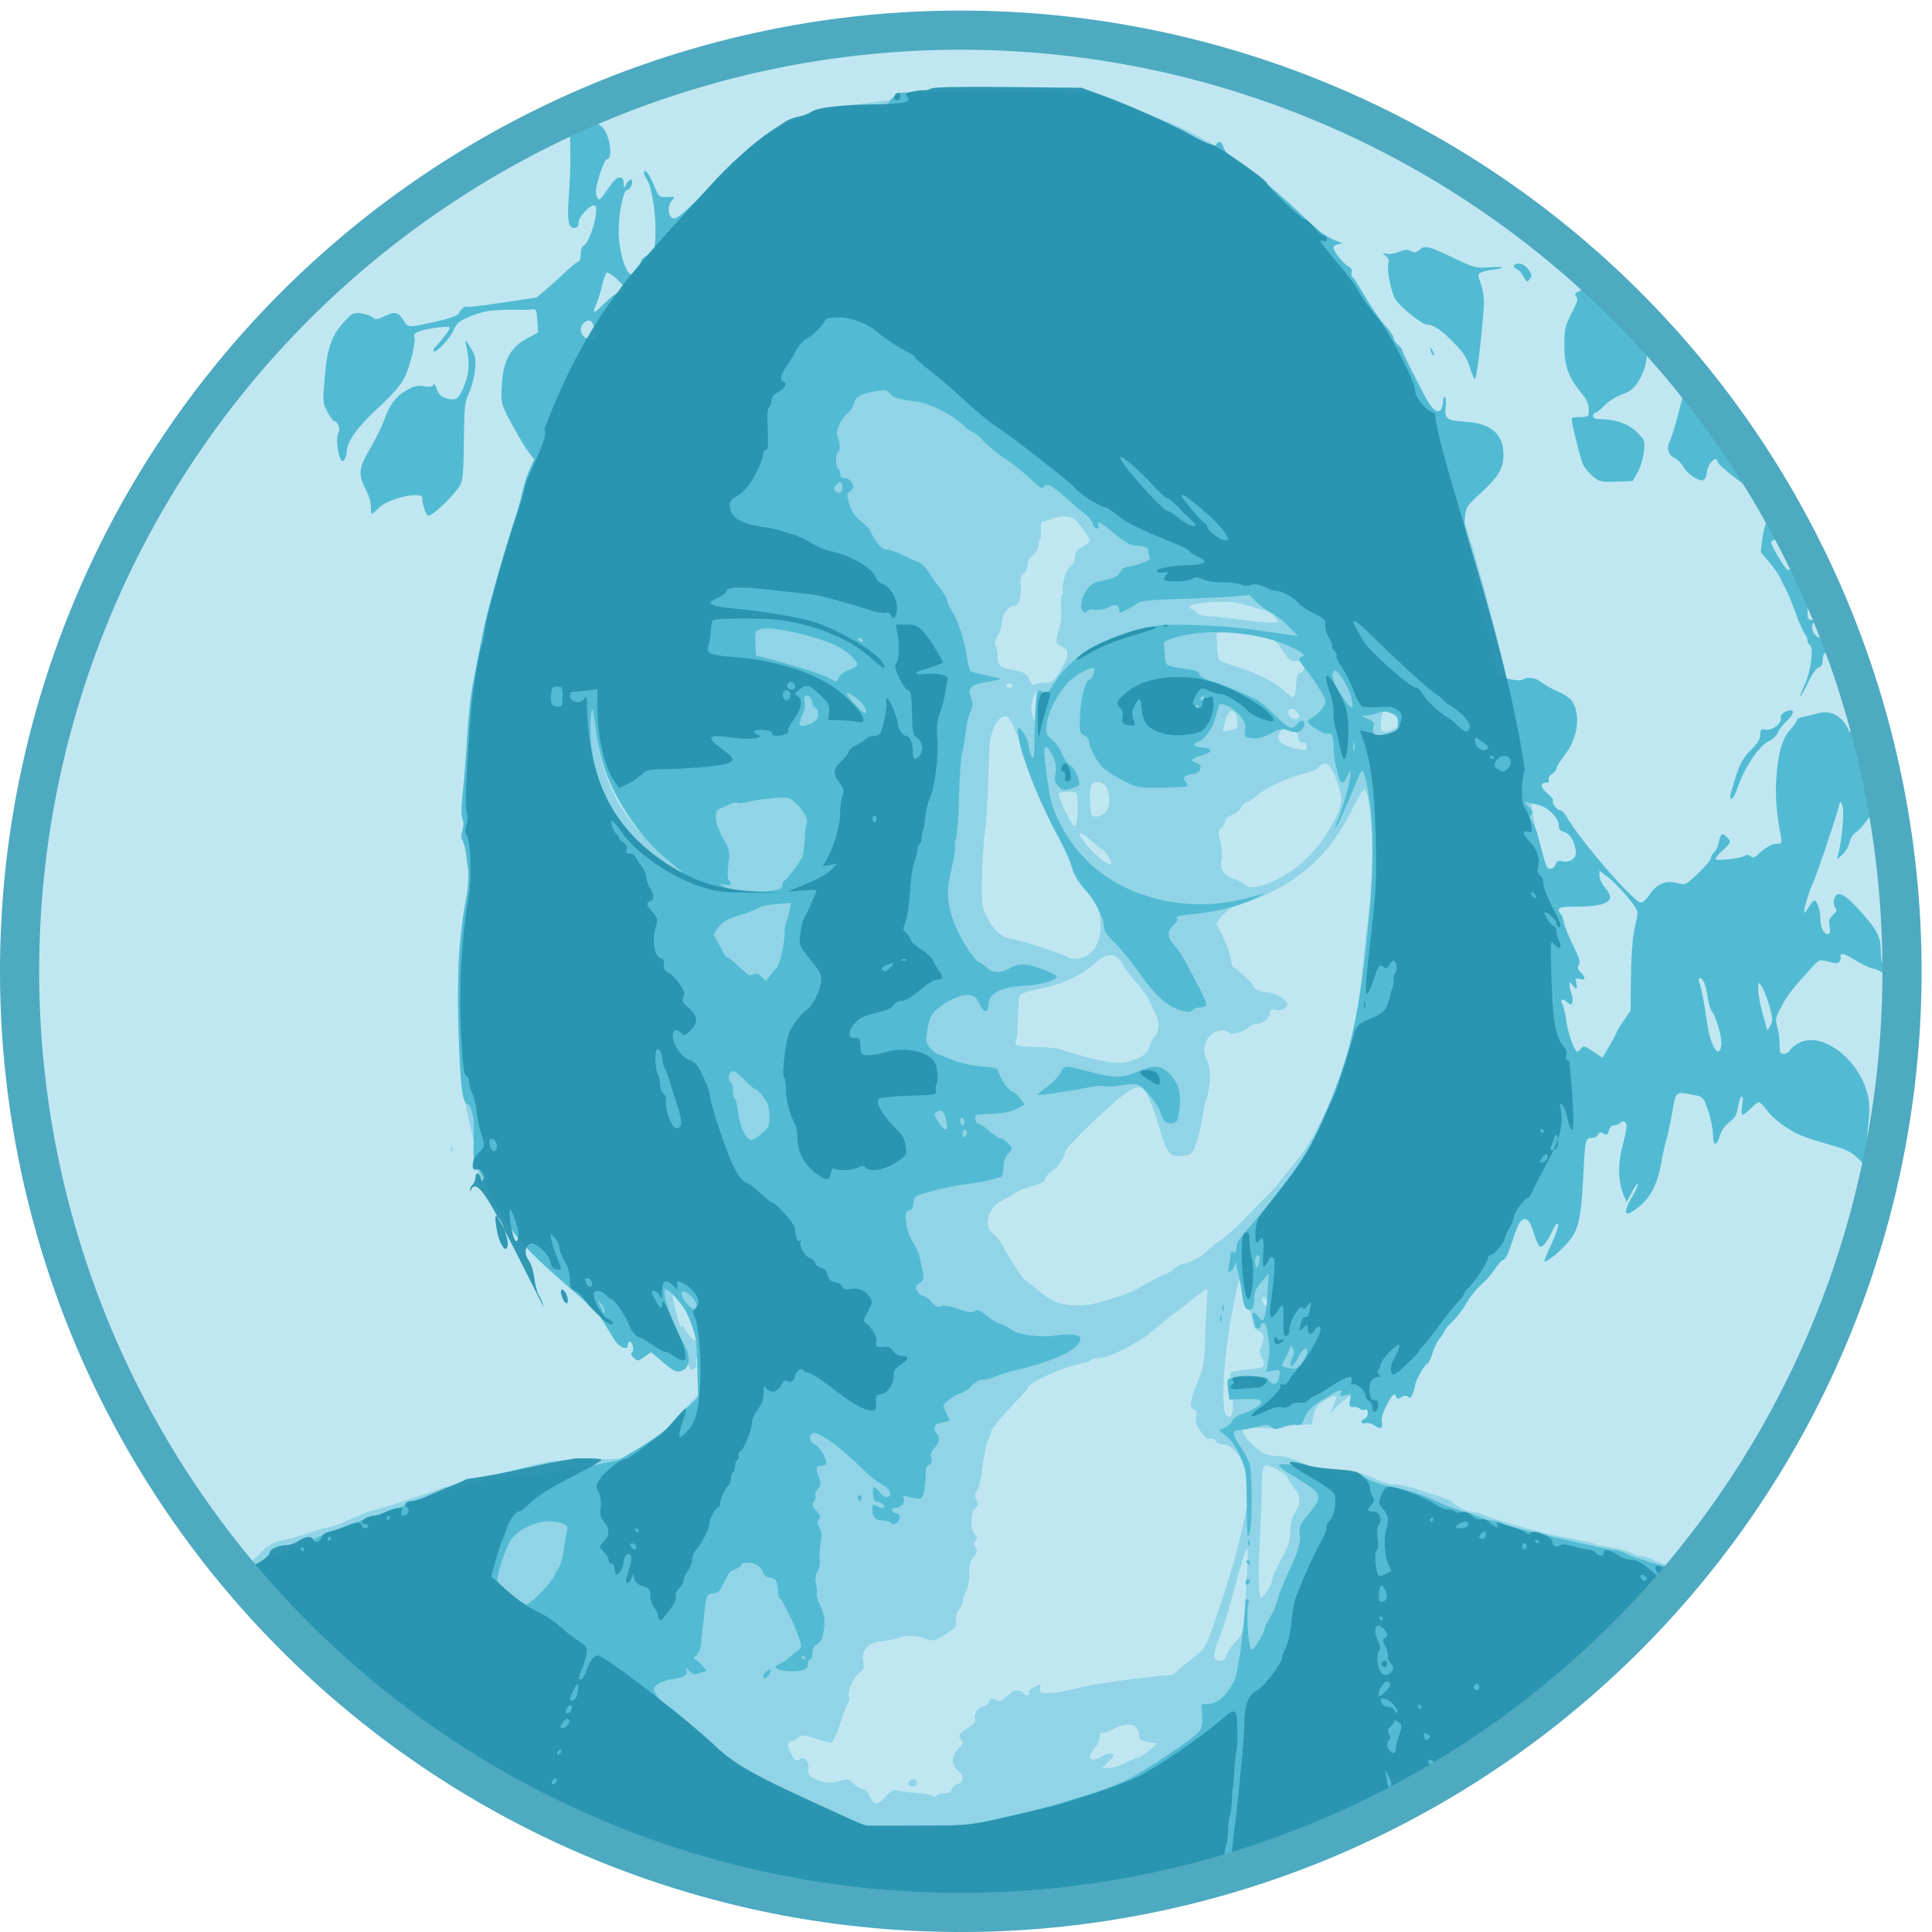 <?xml version="1.0" encoding="UTF-8" standalone="no"?>
<!-- Created with Inkscape (http://www.inkscape.org/) -->

<svg
   xmlns:dc="http://purl.org/dc/elements/1.1/"
   xmlns:cc="http://creativecommons.org/ns#"
   xmlns:rdf="http://www.w3.org/1999/02/22-rdf-syntax-ns#"
   xmlns:svg="http://www.w3.org/2000/svg"
   xmlns="http://www.w3.org/2000/svg"
   xmlns:sodipodi="http://sodipodi.sourceforge.net/DTD/sodipodi-0.dtd"
   xmlns:inkscape="http://www.inkscape.org/namespaces/inkscape"
   width="570"
   height="570"
   viewBox="0 0 150.812 150.813"
   version="1.1"
   id="svg8"
   inkscape:version="0.92.2 5c3e80d, 2017-08-06"
   sodipodi:docname="profile2.svg">
  <defs
     id="defs2" />
  <sodipodi:namedview
     id="base"
     pagecolor="#ffffff"
     bordercolor="#666666"
     borderopacity="1.0"
     inkscape:pageopacity="0.0"
     inkscape:pageshadow="2"
     inkscape:zoom="0.7"
     inkscape:cx="297.79489"
     inkscape:cy="241.44246"
     inkscape:document-units="mm"
     inkscape:current-layer="layer4"
     showgrid="false"
     inkscape:snap-grids="false"
     inkscape:snap-to-guides="false"
     inkscape:snap-nodes="false"
     inkscape:snap-global="false"
     inkscape:window-width="1280"
     inkscape:window-height="691"
     inkscape:window-x="0"
     inkscape:window-y="1"
     inkscape:window-maximized="1"
     units="px" />
  <g
     inkscape:label="Layer 1"
     inkscape:groupmode="layer"
     id="layer1"
     style="display:inline"
     transform="translate(0,-146.187)" />
  <g
     inkscape:groupmode="layer"
     id="layer5"
     inkscape:label="Layer 4"
     style="display:inline"
     transform="translate(0,-146.187)" />
  <g
     inkscape:groupmode="layer"
     id="layer4"
     inkscape:label="Layer 3"
     style="display:inline"
     transform="translate(0,-146.187)">
    <path
       style="display:inline;opacity:1;fill:#c0e7f1;fill-opacity:1;stroke:none;stroke-width:0.773;stroke-miterlimit:4;stroke-dasharray:none;stroke-opacity:1"
       d="M 148.691,222.005 A 73.692,73.686 0 0 1 74.999,295.691 73.692,73.686 0 0 1 1.307,222.005 73.692,73.686 0 0 1 74.999,148.319 73.692,73.686 0 0 1 148.691,222.005 Z"
       id="path928"
       inkscape:connector-curvature="0" />
    <g
       id="g880"
       transform="matrix(0.985,0,0,0.965,-35.029,63.781)"
       style="display:inline;fill:#83cfe3;fill-opacity:0.768">
      <path
         style="fill:#83cfe3;fill-opacity:0.768;stroke-width:0.17"
         d="m 105.773,230.698 c 0.394,-0.433 0.634,-0.571 0.835,-0.482 0.155,0.069 0.774,0.155 1.374,0.192 0.601,0.037 1.227,0.139 1.392,0.228 0.193,0.103 0.338,0.1 0.406,-0.01 0.058,-0.094 0.338,-0.17 0.621,-0.17 0.365,0 0.541,-0.095 0.601,-0.324 0.047,-0.178 0.23,-0.362 0.408,-0.409 0.556,-0.145 0.601,-0.638 0.099,-1.071 -0.594,-0.511 -0.593,-1.178 0.004,-1.801 0.355,-0.37 0.412,-0.524 0.255,-0.681 -0.336,-0.336 -0.236,-0.544 0.476,-0.984 0.487,-0.301 0.653,-0.503 0.586,-0.714 -0.136,-0.428 0.192,-0.932 0.686,-1.056 0.236,-0.059 0.43,-0.221 0.43,-0.36 0,-0.282 0.302,-0.325 0.666,-0.094 0.17,0.107 0.387,0.006 0.736,-0.343 0.546,-0.546 0.996,-0.629 1.317,-0.242 0.216,0.26 0.591,0.183 0.424,-0.088 -0.051,-0.083 0.144,-0.274 0.435,-0.424 0.519,-0.269 0.527,-0.267 0.473,0.118 -0.05,0.356 0.008,0.39 0.657,0.376 0.391,-0.008 1.08,-0.108 1.53,-0.222 0.45,-0.114 1.125,-0.278 1.499,-0.364 0.964,-0.223 5.578,-0.839 6.279,-0.839 0.322,0 0.634,-0.077 0.692,-0.172 0.058,-0.094 0.625,-0.586 1.26,-1.092 1.291,-1.03 1.167,-0.776 2.71,-5.537 1.018,-3.139 1.895,-6.961 1.895,-8.257 0,-1.863 -1.001,-3.626 -2.065,-3.639 -0.252,-0.003 -0.495,-0.125 -0.554,-0.278 -0.058,-0.15 -0.207,-0.234 -0.331,-0.186 -0.289,0.111 -0.444,-0.006 -0.93,-0.698 -0.294,-0.418 -0.366,-0.689 -0.284,-1.063 0.082,-0.372 0.041,-0.528 -0.158,-0.604 -0.4,-0.154 -0.329,-0.742 0.27,-2.222 0.474,-1.169 0.545,-1.557 0.586,-3.201 0.026,-1.029 0.09,-2.425 0.143,-3.103 0.052,-0.678 0.061,-1.233 0.02,-1.233 -0.042,0 -0.559,0.384 -1.149,0.853 -0.591,0.469 -1.294,1.024 -1.563,1.233 -0.269,0.209 -1.003,0.816 -1.631,1.349 -1.213,1.03 -3.46,2.176 -4.267,2.176 -0.263,0 -0.521,0.068 -0.572,0.15 -0.051,0.083 -0.304,0.189 -0.563,0.236 -1.546,0.282 -4.465,1.598 -4.465,2.013 0,0.069 -0.21,0.346 -0.468,0.616 -1.411,1.482 -2.423,2.693 -2.423,2.902 0,0.13 -0.108,0.44 -0.24,0.688 -0.132,0.248 -0.33,1.216 -0.441,2.151 -0.116,0.98 -0.305,1.817 -0.446,1.976 -0.2,0.224 -0.208,0.359 -0.041,0.725 0.172,0.377 0.16,0.484 -0.072,0.66 -0.395,0.299 -0.441,1.717 -0.069,2.128 0.223,0.246 0.239,0.359 0.078,0.52 -0.159,0.159 -0.16,0.279 -0.005,0.528 0.165,0.264 0.137,0.403 -0.156,0.776 -0.27,0.343 -0.356,0.689 -0.351,1.416 0.004,0.542 -0.097,1.127 -0.231,1.339 -0.131,0.207 -0.238,0.513 -0.238,0.68 -6.8e-4,0.167 -0.149,0.528 -0.33,0.802 -0.213,0.323 -0.296,0.661 -0.236,0.961 0.082,0.412 -0.009,0.528 -0.842,1.061 -0.907,0.58 -0.954,0.591 -1.591,0.364 -0.785,-0.28 -1.664,-0.312 -2.103,-0.077 -0.176,0.094 -0.726,0.208 -1.221,0.253 -1.194,0.109 -1.751,0.678 -1.599,1.633 0.086,0.54 0.039,0.688 -0.308,0.961 -0.505,0.397 -0.956,1.428 -0.832,1.902 0.051,0.193 0.017,0.447 -0.076,0.563 -0.092,0.116 -0.299,0.632 -0.46,1.147 -0.368,1.177 -0.753,2.041 -0.908,2.038 -0.066,-10e-4 -0.609,-0.156 -1.208,-0.343 -0.976,-0.306 -1.118,-0.315 -1.374,-0.083 -0.157,0.142 -0.37,0.258 -0.474,0.258 -0.339,0 -0.424,0.363 -0.194,0.824 0.398,0.796 0.515,0.901 0.772,0.688 0.365,-0.303 0.773,0.139 0.71,0.77 -0.045,0.451 0.031,0.565 0.543,0.821 0.677,0.338 1.192,0.371 2.034,0.13 0.518,-0.148 0.638,-0.118 1.028,0.255 0.243,0.233 0.57,0.423 0.728,0.423 0.166,0 0.39,0.249 0.535,0.595 0.314,0.752 0.581,0.749 1.274,-0.012 z m 1.791,-0.932 c -0.132,-0.214 0.237,-0.529 0.516,-0.441 0.093,0.03 0.17,0.161 0.17,0.292 0,0.301 -0.522,0.414 -0.686,0.149 z m 17.194,-1.776 c 0.44,-0.234 0.89,-0.425 1.001,-0.425 0.111,0 0.497,-0.256 0.858,-0.568 l 0.657,-0.568 -0.714,-0.114 c -0.591,-0.094 -0.714,-0.18 -0.716,-0.495 -0.007,-0.959 -0.834,-1.196 -2.017,-0.577 -0.457,0.239 -0.878,0.388 -0.936,0.33 -0.058,-0.058 -0.111,-0.035 -0.118,0.051 -0.041,0.486 -0.163,0.79 -0.481,1.195 -0.196,0.249 -0.356,0.557 -0.356,0.684 0,0.303 0.507,0.288 0.925,-0.028 0.361,-0.273 0.945,-0.337 0.945,-0.103 0,0.081 -0.202,0.349 -0.448,0.595 l -0.448,0.448 h 0.524 c 0.288,0 0.884,-0.191 1.324,-0.425 z m 8.034,-8.754 c 0.098,-0.28 0.378,-0.709 0.623,-0.954 0.638,-0.638 0.716,-0.944 0.841,-3.307 0.062,-1.164 0.14,-2.594 0.174,-3.179 0.034,-0.584 0.009,-1.063 -0.056,-1.063 -0.123,0 -0.366,0.806 -1.225,4.08 -0.282,1.075 -0.702,2.427 -0.932,3.004 -0.553,1.383 -0.556,1.926 -0.011,1.926 0.301,0 0.455,-0.134 0.586,-0.508 z m 3.214,-5.187 c 0.21,-0.325 0.383,-0.7 0.383,-0.834 0,-0.256 0.155,-0.606 0.945,-2.14 0.35,-0.679 0.484,-1.189 0.491,-1.87 0.006,-0.595 0.117,-1.094 0.305,-1.37 0.557,-0.819 0.55,-1.374 -0.027,-2.1 -0.288,-0.362 -0.523,-0.749 -0.523,-0.86 0,-0.199 -1.313,-0.942 -1.665,-0.942 -0.26,0 -0.339,0.417 -0.353,1.87 -0.007,0.701 -0.065,2.308 -0.13,3.57 -0.064,1.262 -0.116,2.525 -0.115,2.805 0.006,1.626 0.068,2.465 0.18,2.463 0.07,-0.001 0.3,-0.268 0.51,-0.593 z m 5.466,-14.835 -0.508,0.553 0.262,-0.632 c 0.144,-0.348 0.262,-0.673 0.262,-0.723 0,-0.211 -0.474,-0.061 -1.056,0.334 -0.486,0.33 -0.656,0.584 -0.767,1.148 l -0.142,0.723 -1.015,0.052 c -0.558,0.029 -1.078,0.114 -1.155,0.19 -0.077,0.076 -0.812,0.1 -1.634,0.053 -1.078,-0.061 -1.53,-0.027 -1.624,0.124 -0.16,0.259 0.319,0.921 1.155,1.598 0.551,0.446 0.785,0.515 1.944,0.57 0.725,0.035 1.815,0.712 2.423,0.859 0.608,0.146 1.717,0.301 2.465,0.344 1.058,0.06 1.583,0.188 2.365,0.576 0.553,0.274 1.26,0.499 1.573,0.499 0.629,-0.174 4.573,1.313 4.573,1.313 0.273,0.417 1.184,0.897 1.702,0.897 0.153,0 0.518,0.102 0.813,0.226 1.243,0.524 4.708,1.51 6.401,1.821 1.237,0.228 2.393,0.491 2.533,0.577 0.071,0.044 0.651,0.163 1.288,0.265 0.637,0.102 1.317,0.297 1.512,0.433 0.195,0.136 0.531,0.248 0.748,0.248 0.217,0 0.694,0.153 1.061,0.34 0.367,0.187 0.825,0.34 1.019,0.34 0.194,0 0.522,0.106 0.729,0.236 0.207,0.13 0.984,-0.161 1.727,-2.9e-4 -19.676,21.787 -37.391,25.974 -55.672,28.478 -27.691,0.086 -45.311,-10.309 -60.041,-28.484 1.088,0.016 1.81,-1.544 2.914,-1.996 0.234,-0.096 0.731,-0.231 1.105,-0.301 0.374,-0.07 1.071,-0.277 1.549,-0.461 0.478,-0.184 1.166,-0.39 1.53,-0.459 0.364,-0.068 0.853,-0.222 1.087,-0.343 0.234,-0.12 0.616,-0.294 0.85,-0.386 0.234,-0.092 0.715,-0.293 1.068,-0.446 0.354,-0.153 0.759,-0.279 0.899,-0.279 0.141,0 4.95,-1.612 5.297,-1.786 l 8.396,-2.125 7.216,-0.267 c 1.543,-0.789 2.158,-2.619 3.452,-3.954 l 1.42,-1.467 -0.103,-0.75 c -0.057,-0.412 -0.103,-1.05 -0.103,-1.416 0,-0.418 -0.066,-0.626 -0.177,-0.557 -0.097,0.06 -0.137,0.237 -0.089,0.393 0.108,0.348 -0.074,0.623 -0.414,0.623 -0.737,-1.783 -2.372,-1.773 -2.372,-1.773 l -3.872,-2.43 -3.027,-2.596 -6.368,-6.471 c -0.001,-0.526 -1.761,-3.411 -1.625,-3.798 0.229,-0.649 0.217,-0.831 -0.155,-2.359 -0.486,-1.997 -0.574,-2.702 -0.694,-5.566 -0.051,-1.216 -0.157,-3.546 -0.235,-5.179 -0.143,-2.983 -0.102,-3.624 0.456,-7.233 0.365,-2.361 0.357,-4.699 -0.02,-5.586 -0.153,-0.361 -0.242,-0.715 -0.197,-0.788 0.076,-0.123 0.2,-2.166 0.325,-5.357 0.115,-2.927 0.287,-4.295 1.042,-8.246 0.152,-0.795 1.357,-4.629 1.522,-5.517 3.885,-13.333 7.359,-26.913 25.263,-38.96 24.455,-4.212 34.416,0.584 45.533,18.367 4.678,9.162 9.901,26.493 12.259,46.414 1.895,16.003 2.753,18.883 -4.432,28.345 -5.246,8.161 -10.595,9.98 -12.245,11.75 z m -8.223,0.448 c 0.063,-0.198 0.019,-0.968 -0.096,-1.712 -0.137,-0.881 -0.152,-1.41 -0.044,-1.518 0.091,-0.091 0.714,-0.212 1.383,-0.268 1.038,-0.087 1.216,-0.149 1.216,-0.42 0,-0.175 -0.091,-0.464 -0.203,-0.643 -0.157,-0.252 -0.157,-0.425 0,-0.771 0.313,-0.687 0.249,-1.101 -0.198,-1.271 -0.309,-0.117 -0.423,-0.321 -0.499,-0.882 -0.054,-0.402 -0.208,-0.81 -0.342,-0.908 -0.158,-0.115 -0.247,-0.507 -0.254,-1.111 -0.006,-0.513 -0.079,-1.117 -0.163,-1.341 -0.142,-0.38 -0.166,-0.356 -0.341,0.34 -0.984,3.919 -1.529,9.799 -0.99,10.671 0.185,0.299 0.405,0.23 0.531,-0.167 z m -42.426,-6.366 c 0,-0.228 -0.066,-0.415 -0.148,-0.415 -0.081,0 -0.191,-0.325 -0.244,-0.723 -0.062,-0.466 -0.221,-0.806 -0.447,-0.956 -0.193,-0.128 -0.351,-0.327 -0.351,-0.441 0,-0.253 -0.645,-0.862 -0.775,-0.732 -0.051,0.051 0.337,1.921 0.576,2.509 0.239,0.588 0.199,-0.195 0.199,-0.092 0,0.326 0.862,1.468 1.029,1.365 0.088,-0.055 0.161,-0.286 0.161,-0.514 z m 31.454,-2.444 c 0.327,-0.083 0.825,-0.228 1.105,-0.322 0.281,-0.094 0.802,-0.26 1.159,-0.37 0.357,-0.11 1.22,-0.537 1.918,-0.949 0.698,-0.412 1.351,-0.75 1.451,-0.75 0.101,0 0.41,-0.191 0.688,-0.425 0.278,-0.234 0.617,-0.425 0.754,-0.425 0.381,0 1.47,-0.599 1.848,-1.017 0.185,-0.205 0.683,-0.605 1.105,-0.889 0.422,-0.284 1.303,-1.095 1.958,-1.803 0.655,-0.708 1.435,-1.521 1.735,-1.807 0.3,-0.286 0.721,-0.764 0.935,-1.063 0.215,-0.298 0.821,-1.068 1.349,-1.71 1.347,-1.641 2.767,-4.596 3.858,-8.034 0.786,-2.476 1.048,-3.878 1.397,-7.481 0.176,-1.823 0.419,-4.042 0.539,-4.931 0.451,-3.339 0.209,-9.244 -0.395,-9.617 -0.085,-0.052 -0.488,0.617 -0.898,1.488 -1.891,4.024 -4.657,6.428 -9.031,7.852 -0.568,0.185 -1.007,0.474 -1.324,0.87 l -0.474,0.594 0.51,1.064 c 0.28,0.585 0.561,1.389 0.623,1.787 0.062,0.397 0.16,0.723 0.219,0.723 0.159,0 1.551,1.301 1.551,1.449 0,0.268 0.617,0.58 1.155,0.586 0.595,0.006 1.566,0.605 1.566,0.967 0,0.311 -0.561,0.568 -0.993,0.456 -0.289,-0.075 -0.368,-0.021 -0.368,0.254 0,0.41 -0.599,0.88 -1.122,0.88 -0.202,0 -0.458,0.111 -0.571,0.246 -0.318,0.383 -1.359,0.68 -1.587,0.452 -0.315,-0.315 -1.06,-0.211 -1.448,0.202 -0.515,0.548 -0.634,1.318 -0.304,1.958 0.34,0.658 0.351,2.145 0.021,3.079 -0.138,0.39 -0.297,1.107 -0.355,1.594 -0.057,0.487 -0.256,1.361 -0.442,1.942 -0.31,0.97 -0.384,1.066 -0.906,1.164 -1.191,0.223 -1.451,-0.057 -2.05,-2.217 -0.208,-0.75 -0.574,-1.804 -0.814,-2.341 -0.541,-1.213 -0.825,-1.249 -2.139,-0.269 -1.041,0.776 -4.5,4.204 -4.517,4.477 -0.033,0.504 -0.506,1.239 -1.029,1.596 -0.327,0.223 -0.574,0.521 -0.549,0.661 0.032,0.181 -0.272,0.346 -1.039,0.564 -0.596,0.17 -1.208,0.419 -1.36,0.554 -0.152,0.135 -0.577,0.387 -0.944,0.56 -1.241,0.586 -1.645,2.226 -0.7,2.845 0.21,0.138 0.52,0.543 0.689,0.901 0.399,0.844 1.637,2.776 1.779,2.776 0.061,0 0.473,0.321 0.916,0.712 0.443,0.392 1.089,0.845 1.435,1.006 0.689,0.322 2.161,0.399 3.094,0.162 z m 13.772,-0.086 c 0,-0.255 -0.305,-0.527 -0.44,-0.391 -0.119,0.119 0.116,0.636 0.289,0.636 0.084,0 0.152,-0.11 0.152,-0.245 z m -52.982,-9.404 c -0.061,-0.257 -0.22,-0.659 -0.352,-0.893 l -0.24,-0.425 0.095,0.46 c 0.128,0.621 0.403,1.325 0.517,1.325 0.051,0 0.042,-0.21 -0.019,-0.468 z m 42.788,-10.418 c 0.486,-0.248 0.699,-0.488 0.82,-0.928 0.09,-0.327 0.285,-0.715 0.433,-0.863 0.331,-0.331 0.348,-1.146 0.036,-1.749 -0.128,-0.248 -0.348,-0.719 -0.488,-1.046 -0.14,-0.327 -0.597,-0.978 -1.017,-1.445 -0.42,-0.468 -0.89,-1.096 -1.044,-1.398 -0.553,-1.075 -1.198,-1.148 -2.195,-0.248 -1.148,1.037 -2.53,1.71 -4.227,2.058 -0.846,0.173 -1.626,0.404 -1.735,0.512 -0.12,0.12 -0.203,0.846 -0.212,1.86 -0.008,0.915 -0.076,1.761 -0.15,1.881 -0.224,0.362 0.256,0.515 1.626,0.518 0.711,0.001 1.514,0.072 1.785,0.157 4.059,1.27 5.026,1.376 6.366,0.692 z m -4.005,-8.356 c 0.616,-0.484 0.937,-1.291 0.937,-2.352 0,-1.107 -0.36,-1.955 -1.19,-2.805 -0.737,-0.755 -1.092,-1.489 -1.273,-2.635 -0.067,-0.421 -0.565,-1.607 -1.108,-2.635 -0.542,-1.029 -1.371,-2.903 -1.841,-4.165 -1.523,-4.093 -1.79,-4.676 -2.139,-4.676 -0.454,0 -0.975,0.777 -1.161,1.732 -0.088,0.45 -0.178,2.042 -0.201,3.538 -0.023,1.496 -0.131,3.294 -0.242,3.995 -0.11,0.701 -0.219,2.385 -0.241,3.74 -0.04,2.379 -0.025,2.495 0.41,3.315 0.568,1.071 1.088,1.544 1.845,1.679 0.847,0.151 4.304,1.286 4.497,1.477 0.288,0.284 1.225,0.169 1.706,-0.209 z m 14.585,-5.896 c 2.021,-0.923 3.714,-2.635 4.866,-4.92 0.624,-1.237 0.679,-1.834 0.277,-3.012 -0.542,-1.589 -0.942,-1.929 -1.519,-1.292 -0.161,0.178 -0.573,0.376 -0.917,0.44 -1.057,0.198 -3.146,1.143 -3.798,1.717 -0.34,0.3 -0.776,0.595 -0.969,0.656 -0.193,0.061 -0.398,0.262 -0.456,0.445 -0.058,0.184 -0.368,0.444 -0.689,0.578 -0.338,0.141 -0.583,0.364 -0.583,0.531 0,0.158 -0.129,0.382 -0.287,0.497 -0.254,0.186 -0.263,0.314 -0.082,1.128 0.113,0.505 0.155,1.169 0.094,1.477 -0.154,0.772 0.175,1.305 0.952,1.538 0.354,0.106 0.738,0.307 0.854,0.447 0.319,0.385 1.081,0.307 2.256,-0.229 z m -12.798,-1.488 c 0,-0.183 -0.581,-1.089 -0.698,-1.089 -0.063,0 -0.506,-0.351 -0.983,-0.781 -1.017,-0.915 -1.144,-0.662 -0.231,0.46 0.813,0.999 1.913,1.809 1.913,1.409 z m -37.352,-3.087 c -1.134,-1.568 -2.469,-4.286 -2.861,-5.823 -0.362,-1.418 -0.498,-1.533 -0.36,-0.305 0.239,2.12 1.586,4.944 3.186,6.68 1.079,1.17 1.095,0.914 0.035,-0.552 z m 34.657,-0.595 c 0.033,-0.397 0.037,-1.029 0.009,-1.403 -0.05,-0.669 -0.061,-0.68 -0.713,-0.676 -0.364,0.002 -0.711,0.053 -0.77,0.112 -0.143,0.143 1.04,2.689 1.25,2.689 0.09,0 0.191,-0.325 0.224,-0.723 z m 2.227,-0.435 c 0.347,-0.298 0.399,-1.325 0.1,-1.98 -0.229,-0.503 -1.057,-0.613 -1.23,-0.164 -0.177,0.46 -0.113,2.203 0.087,2.404 0.215,0.215 0.601,0.119 1.042,-0.26 z m 15.939,-5.311 c 0,-0.237 -0.095,-0.332 -0.298,-0.298 -0.214,0.036 -0.313,-0.082 -0.351,-0.419 -0.036,-0.311 -0.215,-0.553 -0.532,-0.716 -0.432,-0.223 -0.505,-0.218 -0.754,0.057 -0.63,0.696 -0.272,1.23 1.032,1.536 0.923,0.217 0.903,0.221 0.903,-0.161 z m -5.589,-1.458 c 0.171,-0.094 0.127,-0.981 -0.061,-1.212 -0.355,-0.438 -0.609,-0.139 -0.915,1.079 -0.1,0.397 -0.074,0.418 0.381,0.309 0.268,-0.064 0.536,-0.143 0.594,-0.175 z m 12.569,0.016 c 0.951,-0.492 0.505,-1.732 -0.567,-1.579 -0.288,0.041 -0.396,0.206 -0.481,0.73 -0.184,1.139 0.078,1.351 1.048,0.849 z m -28.316,-2.257 -0.119,-0.795 -0.221,0.642 c -0.204,0.594 -0.196,0.996 0.034,1.649 0.179,0.51 0.426,-0.696 0.306,-1.496 z m 20.733,1.34 c 0.103,-0.167 -0.343,-0.694 -0.589,-0.694 -0.274,0 -0.369,0.353 -0.162,0.603 0.232,0.28 0.606,0.325 0.75,0.091 z M 138.294,140.72 c 0.026,-0.599 0.111,-0.886 0.262,-0.886 0.33,0 0.453,-0.475 0.202,-0.778 -0.128,-0.154 -0.367,-0.227 -0.574,-0.175 -0.286,0.072 -0.482,-0.104 -1.007,-0.902 -0.505,-0.768 -0.791,-1.032 -1.273,-1.174 -0.928,-0.272 -2.647,-0.428 -3.323,-0.301 l -0.597,0.112 0.028,1.024 c 0.016,0.563 0.108,1.086 0.204,1.161 0.097,0.076 0.711,0.312 1.366,0.524 1.672,0.543 3.076,1.279 3.777,1.979 0.342,0.342 0.662,0.535 0.747,0.45 0.082,-0.082 0.166,-0.547 0.187,-1.034 z m -22.478,0.134 c 0,-0.093 -0.115,-0.17 -0.255,-0.17 -0.14,0 -0.255,0.076 -0.255,0.17 0,0.093 0.115,0.17 0.255,0.17 0.14,0 0.255,-0.076 0.255,-0.17 z m 2.645,-0.234 c 0.433,0.002 0.605,-0.131 1.038,-0.798 0.285,-0.44 0.565,-1.037 0.623,-1.327 0.092,-0.462 0.042,-0.56 -0.402,-0.79 -0.537,-0.278 -0.543,-0.342 -0.158,-1.697 0.08,-0.281 0.121,-0.952 0.093,-1.492 -0.029,-0.54 0.011,-1.021 0.087,-1.068 0.077,-0.047 0.096,-0.199 0.043,-0.337 -0.147,-0.383 0.327,-1.791 0.663,-1.971 0.178,-0.095 0.298,-0.357 0.298,-0.65 0,-0.377 0.138,-0.575 0.595,-0.858 0.327,-0.202 0.595,-0.41 0.595,-0.461 0,-0.195 -0.761,-1.339 -1.118,-1.68 -0.41,-0.392 -1.182,-0.429 -1.996,-0.095 -0.263,0.108 -0.556,0.196 -0.651,0.196 -0.095,0 -0.15,0.301 -0.123,0.673 0.027,0.37 -0.006,0.727 -0.072,0.793 -0.066,0.066 -0.121,0.294 -0.121,0.505 0,0.211 -0.191,0.535 -0.425,0.719 -0.26,0.204 -0.425,0.507 -0.425,0.779 0,0.245 -0.141,0.566 -0.314,0.713 -0.248,0.213 -0.297,0.437 -0.236,1.079 0.079,0.826 -0.156,1.54 -0.508,1.54 -0.434,0 -0.983,0.741 -0.983,1.327 0,0.323 -0.149,0.829 -0.331,1.123 -0.226,0.366 -0.281,0.614 -0.173,0.785 0.087,0.138 0.159,0.528 0.161,0.867 0.003,0.746 0.198,0.923 1.193,1.083 0.875,0.141 1.162,0.329 1.38,0.903 0.117,0.307 0.227,0.373 0.45,0.271 0.162,-0.075 0.529,-0.135 0.815,-0.133 z m 18.148,-5.291 c -0.198,-0.275 -0.634,-0.516 -1.241,-0.683 -0.514,-0.142 -1.165,-0.326 -1.445,-0.409 -1.31,-0.386 -4.955,0.006 -3.91,0.421 0.187,0.074 0.401,0.236 0.476,0.36 0.077,0.127 0.448,0.229 0.85,0.235 0.393,0.005 1.441,0.112 2.329,0.237 0.888,0.125 1.982,0.236 2.431,0.246 l 0.816,0.018 z m -65.325,43.001 c 0.008,-0.198 0.048,-0.238 0.103,-0.103 0.049,0.123 0.043,0.269 -0.013,0.326 -0.057,0.057 -0.097,-0.044 -0.089,-0.223 z"
         id="path886"
         inkscape:connector-curvature="0"
         sodipodi:nodetypes="cccccsccccccccscccccccscscccscccccccccsccssccscsccccccccccccccccccccccccccsccccccscccccsccscccccsccscsscsccccccsccsccsccccsssccccccccsccccccccccccccscccccscsccccccsccccsccccccsccccccccccssccsscccsccccscscccccccccscccsccscscsccscsccssscccccccccccsscscsscscccscccccccccccccsscccscccccccscccccssccccccccccccsccsscccccccccscccccccscccccccscccsccccccccccscccccccccccccsccccccccccccccsccccscccsccsccccccssccscccscccccscccscssssccscsccssccccccccccccccccccccccccc" />
    </g>
    <path
       style="display:inline;fill:#52bbd3;fill-opacity:1;stroke-width:0.166"
       d="m 18.099,269.149 c 0.723,-0.144 6.279,-2.891 8.396,-3.659 2.792,-1.013 3.56,-1.274 4.21,-1.433 0.29,-0.071 0.702,-0.249 0.916,-0.396 0.214,-0.147 2.29,-0.787 2.523,-0.791 5.362,-1.839 4.776,-0.708 14.115,-2.694 l 1.088,-0.635 c 1.448,-0.845 2.873,-1.873 3.174,-2.29 0.134,-0.186 0.633,-0.708 1.109,-1.159 l 0.866,-0.821 -0.057,-1.968 c -0.031,-1.083 -0.068,-2.116 -0.082,-2.296 -0.044,-0.566 -0.516,-1.944 -0.871,-2.543 -0.383,-0.646 -1.288,-1.641 -1.493,-1.641 -0.443,0 0.362,2.483 1.387,4.275 0.569,0.995 0.496,1.867 -0.174,2.096 -0.411,0.141 -0.56,0.073 -1.421,-0.647 l -0.961,-0.804 -0.472,0.329 c -0.569,0.397 -0.577,0.398 -0.923,0.059 -0.175,-0.171 -0.212,-0.308 -0.102,-0.375 0.199,-0.12 0.055,-0.832 -0.168,-0.832 -0.081,0 -0.148,0.111 -0.148,0.246 0,0.38 -0.474,0.291 -0.885,-0.166 -0.204,-0.227 -1.381,-2.291 -1.65,-2.538 -5.995,-5.218 -6.67,-5.534 -9.467,-11.836 -0.136,-0.427 0.055,-2.656 -0.059,-3.219 -0.125,-0.621 -0.292,-1.025 -0.422,-1.025 -0.373,0 -0.542,-0.979 -0.668,-3.855 -0.24,-5.485 -0.092,-8.966 0.517,-12.151 0.178,-0.932 0.239,-1.759 0.168,-2.284 -0.061,-0.452 -0.153,-1.118 -0.204,-1.479 -0.051,-0.361 -0.167,-0.747 -0.258,-0.858 -0.11,-0.134 -0.106,-0.37 0.012,-0.703 0.121,-0.34 0.125,-0.64 0.011,-0.933 -0.112,-0.289 -0.109,-0.948 0.01,-2.004 0.097,-0.865 0.25,-2.754 0.34,-4.198 0.166,-2.67 0.281,-3.569 0.756,-5.906 0.147,-0.722 0.374,-1.876 0.505,-2.564 0.263,-1.383 1.643,-6.289 2.416,-8.592 0.273,-0.812 0.566,-1.846 0.651,-2.297 0.086,-0.451 0.327,-1.203 0.537,-1.671 l 0.381,-0.85 -0.458,-0.588 c -0.252,-0.324 -0.837,-1.302 -1.3,-2.175 -0.838,-1.578 -0.842,-1.594 -0.781,-2.909 0.09,-1.947 0.635,-3.018 1.89,-3.712 l 0.942,-0.521 -0.05,-0.923 c -0.044,-0.817 -0.088,-0.918 -0.384,-0.875 -0.184,0.026 -0.523,0.044 -0.753,0.039 -2.404,-0.051 -3.081,0.049 -4.458,0.662 -0.513,0.228 -0.758,0.468 -0.948,0.927 -0.27,0.653 -1.378,1.82 -1.559,1.642 -0.058,-0.057 0.017,-0.225 0.167,-0.372 0.42,-0.411 1.106,-1.321 1.106,-1.467 0,-0.165 -1.604,0.015 -2.323,0.261 -0.368,0.126 -0.514,0.263 -0.45,0.425 0.15,0.382 -0.343,2.397 -0.805,3.29 -0.27,0.522 -0.984,1.332 -1.967,2.231 -1.587,1.451 -2.481,2.668 -2.49,3.389 -0.003,0.226 -0.08,0.521 -0.17,0.656 -0.138,0.206 -0.189,0.21 -0.314,0.02 -0.258,-0.393 -0.385,-1.836 -0.182,-2.075 0.197,-0.233 -0.041,-0.898 -0.321,-0.898 -0.076,0 -0.314,-0.324 -0.528,-0.72 -0.38,-0.702 -0.385,-0.772 -0.213,-2.784 0.197,-2.299 0.56,-3.275 1.638,-4.402 0.522,-0.546 0.642,-0.597 1.214,-0.511 0.349,0.052 0.751,0.194 0.894,0.315 0.219,0.185 0.366,0.168 0.937,-0.109 0.792,-0.384 1.059,-0.321 1.459,0.342 0.346,0.574 0.379,0.576 2.511,0.097 1.202,-0.27 1.699,-0.457 1.827,-0.687 0.208,-0.372 0.477,-0.57 0.641,-0.47 0.064,0.039 1.311,-0.11 2.77,-0.331 l 2.653,-0.402 0.824,-0.705 c 0.453,-0.388 1.149,-1.019 1.546,-1.402 0.397,-0.383 0.798,-0.697 0.892,-0.697 0.094,0 0.17,-0.255 0.17,-0.566 0,-0.335 0.104,-0.623 0.253,-0.705 0.523,-0.287 1.241,-2.965 0.832,-3.103 -0.315,-0.106 -1.252,0.889 -1.252,1.33 0,0.309 -0.088,0.419 -0.332,0.419 -0.483,0 -0.574,-0.592 -0.413,-2.688 0.077,-1.003 0.123,-2.525 0.101,-3.382 -0.055,-2.228 -0.049,-2.241 1.016,-2.224 1.147,0.018 1.546,0.257 1.886,1.129 0.303,0.777 0.288,1.855 -0.025,1.796 -0.107,-0.02 -0.351,0.47 -0.544,1.092 -0.382,1.234 -0.421,1.615 -0.197,1.962 0.113,0.175 0.248,0.081 0.577,-0.41 0.674,-1.002 0.878,-1.213 1.172,-1.213 0.185,0 0.278,0.147 0.286,0.451 0.011,0.443 0.015,0.445 0.193,0.082 0.182,-0.369 0.465,-0.502 0.465,-0.218 0,0.315 -0.211,0.67 -0.398,0.67 -0.305,0 -0.679,1.916 -0.655,3.363 0.023,1.431 0.561,3.199 0.972,3.199 0.271,0 0.749,-0.621 0.755,-0.98 0.002,-0.138 0.247,-0.368 0.544,-0.511 0.521,-0.251 0.542,-0.3 0.591,-1.388 0.074,-1.648 -0.233,-3.79 -0.64,-4.465 -0.19,-0.315 -0.303,-0.614 -0.252,-0.664 0.161,-0.157 0.426,0.215 0.808,1.134 0.362,0.87 0.38,0.885 1.016,0.851 0.623,-0.034 0.637,-0.023 0.365,0.272 -0.411,0.445 -0.294,1.397 0.171,1.396 0.337,-8.5e-4 1.013,-0.622 3.936,-3.614 2.272,-2.327 3.217,-3.039 5.344,-4.027 0.414,-0.193 0.895,-0.421 1.068,-0.507 1.042,-0.521 4.627,-0.878 5.66,-0.563 0.396,0.121 0.494,0.069 0.835,-0.441 0.212,-0.318 0.558,-0.61 0.768,-0.649 0.21,-0.039 3.695,-0.084 7.745,-0.098 5.208,-0.019 7.364,0.025 7.364,0.152 0,0.098 0.079,0.131 0.175,0.073 0.096,-0.058 0.272,-0.027 0.39,0.069 0.118,0.097 0.699,0.355 1.29,0.575 1.48,0.551 4.168,1.809 5.696,2.666 1.257,0.705 1.875,0.869 2.076,0.549 0.172,-0.273 0.389,-0.185 0.509,0.205 0.13,0.426 0.28,0.558 2.421,2.139 0.875,0.646 2.44,1.988 3.478,2.983 1.724,1.653 2.118,1.944 3.136,2.318 0.321,0.118 0.319,0.126 -0.042,0.188 -0.207,0.035 -0.377,0.147 -0.377,0.248 0,0.308 0.728,1.245 1.131,1.457 0.251,0.131 0.348,0.297 0.287,0.485 -0.05,0.157 -0.02,0.329 0.068,0.383 0.089,0.053 0.444,0.595 0.789,1.203 0.746,1.312 1.137,1.878 1.868,2.706 0.299,0.339 0.544,0.715 0.544,0.836 0,0.121 0.151,0.354 0.335,0.517 0.184,0.163 0.335,0.358 0.335,0.433 0,0.075 0.237,0.599 0.528,1.164 0.29,0.565 0.75,1.471 1.021,2.012 0.639,1.274 1.105,1.783 1.408,1.536 0.123,-0.1 0.224,-0.399 0.224,-0.664 0,-0.265 0.066,-0.442 0.147,-0.393 0.082,0.049 0.111,0.407 0.066,0.795 -0.105,0.913 0.072,1.042 1.573,1.142 1.982,0.132 2.94,0.968 2.94,2.565 0,1.073 -0.382,1.722 -1.756,2.986 -1.101,1.013 -1.177,1.128 -1.254,1.914 -0.08,0.815 -0.023,1.165 0.628,3.898 0.172,0.722 0.382,1.719 0.467,2.215 0.086,0.496 0.351,1.678 0.591,2.625 0.24,0.947 0.403,1.642 0.655,2.69 l 0.218,0.967 0.832,0.207 c 0.523,0.13 0.937,0.152 1.116,0.058 0.475,-0.249 0.971,-0.168 1.531,0.25 0.293,0.219 0.876,0.543 1.296,0.719 0.42,0.176 0.881,0.497 1.025,0.713 0.718,1.073 0.454,2.915 -0.613,4.284 -0.324,0.416 -0.59,0.854 -0.59,0.973 0,0.119 -0.157,0.313 -0.349,0.43 -0.198,0.121 -0.309,0.316 -0.256,0.45 0.061,0.156 -0.019,0.236 -0.237,0.236 -0.479,0 -0.404,0.402 0.163,0.87 0.271,0.224 0.453,0.445 0.405,0.493 -0.15,0.147 0.272,0.771 0.522,0.771 0.13,0 0.334,0.176 0.455,0.392 1.042,1.87 5.318,6.827 5.889,6.827 0.148,0 0.452,-0.284 0.675,-0.63 0.53,-0.823 1.256,-1.126 2.141,-0.895 0.657,0.172 0.663,0.169 1.653,-0.769 0.547,-0.518 0.994,-1.053 0.994,-1.19 0,-0.137 0.108,-0.337 0.24,-0.444 0.132,-0.108 0.292,-0.43 0.355,-0.717 0.166,-0.758 0.24,-0.821 0.594,-0.507 0.428,0.379 0.411,0.448 -0.268,1.074 -0.322,0.298 -0.586,0.603 -0.586,0.678 0,0.18 2.033,-0.04 2.302,-0.25 0.141,-0.11 0.288,-0.099 0.449,0.032 0.19,0.155 0.305,0.131 0.554,-0.113 0.56,-0.549 1.113,-0.862 1.522,-0.862 0.361,0 0.39,-0.052 0.298,-0.533 -0.351,-1.836 -0.457,-3.174 -0.363,-4.588 0.131,-1.96 0.456,-3.081 1.104,-3.803 0.272,-0.304 0.495,-0.627 0.495,-0.717 0,-0.091 0.207,-0.204 0.46,-0.251 0.253,-0.047 0.777,-0.175 1.163,-0.282 1.083,-0.302 1.959,0.205 2.499,1.446 0.011,0.026 0.29,-0.108 0.618,-0.298 0.472,-0.273 0.669,-0.308 0.936,-0.168 0.576,1.82 0.857,4.606 1.689,6.579 0,0.086 -0.329,0.155 -0.731,0.155 -0.667,0 -0.77,0.057 -1.172,0.652 -0.242,0.359 -0.621,0.768 -0.842,0.91 -0.231,0.148 -0.446,0.488 -0.505,0.798 -0.057,0.297 -0.302,0.718 -0.544,0.935 l -0.441,0.395 0.108,-0.41 c 0.29,-1.099 0.489,-3.457 0.322,-3.812 -0.172,-0.365 -0.177,-0.363 -0.292,0.121 -0.208,0.874 -1.799,5.564 -2.045,6.029 -0.254,0.48 -0.731,2.138 -0.641,2.226 0.029,0.029 0.19,-0.174 0.357,-0.451 0.167,-0.277 0.365,-0.504 0.439,-0.504 0.209,0 0.462,0.777 0.462,1.416 0,0.68 0.254,1.209 0.581,1.209 0.175,0 0.21,-0.147 0.138,-0.582 -0.077,-0.463 -0.021,-0.65 0.27,-0.916 0.288,-0.263 0.325,-0.384 0.172,-0.564 -0.108,-0.127 -0.148,-0.414 -0.089,-0.642 0.18,-0.701 0.724,-0.516 1.757,0.597 1.479,1.594 1.854,2.229 1.874,3.174 0.028,1.323 0.168,1.601 1.035,2.051 0.889,0.462 0.995,0.656 0.356,0.656 -0.263,0 -0.613,-0.186 -0.884,-0.471 -0.247,-0.259 -0.711,-0.524 -1.03,-0.589 -0.319,-0.064 -0.979,-0.372 -1.466,-0.683 -0.487,-0.311 -0.959,-0.521 -1.049,-0.466 -0.091,0.054 -0.13,0.153 -0.089,0.219 0.041,0.066 0.013,0.219 -0.064,0.341 -0.113,0.178 -0.281,0.185 -0.868,0.034 -0.726,-0.186 -0.731,-0.184 -1.314,0.456 -1.536,1.684 -1.86,2.099 -2.355,3.009 -0.485,0.892 -0.515,1.032 -0.344,1.593 0.103,0.338 0.188,0.957 0.188,1.375 0,0.646 0.049,0.76 0.329,0.76 0.181,0 0.404,-0.138 0.496,-0.307 0.092,-0.169 0.441,-0.434 0.776,-0.59 1.722,-0.801 4.419,1.179 5.201,3.817 0.195,0.657 0.241,1.233 0.166,2.071 -0.057,0.638 -0.152,1.733 -0.212,2.433 l -0.108,1.272 -0.567,-0.572 c -0.416,-0.42 -0.888,-0.664 -1.776,-0.918 -2.409,-0.689 -2.795,-0.839 -3.792,-1.47 -0.557,-0.353 -1.221,-0.936 -1.476,-1.297 -0.254,-0.36 -0.542,-0.658 -0.64,-0.661 -0.098,-0.004 -0.395,0.215 -0.659,0.486 -0.265,0.271 -0.547,0.492 -0.628,0.492 -0.081,0 -0.094,-0.343 -0.03,-0.762 0.077,-0.503 0.058,-0.727 -0.054,-0.658 -0.094,0.056 -0.222,0.436 -0.284,0.843 -0.088,0.573 -0.237,0.832 -0.662,1.15 -0.335,0.251 -0.627,0.666 -0.75,1.067 -0.271,0.886 -0.519,0.829 -0.534,-0.123 -0.007,-0.429 -0.176,-1.259 -0.377,-1.845 -0.351,-1.026 -0.39,-1.071 -1.034,-1.199 -1.559,-0.309 -1.467,-0.381 -1.779,1.391 -0.153,0.873 -0.359,1.832 -0.457,2.133 -0.098,0.3 -0.267,1.063 -0.375,1.695 -0.275,1.604 -0.806,2.692 -1.664,3.412 -1.233,1.034 -1.456,0.71 -0.563,-0.817 0.221,-0.377 0.398,-0.783 0.393,-0.902 -0.004,-0.119 -0.205,0.152 -0.446,0.603 l -0.438,0.82 -0.244,-0.574 c -0.441,-1.037 -0.452,-2.442 -0.03,-4.005 0.291,-1.079 0.336,-1.467 0.189,-1.612 -0.148,-0.145 -0.243,-0.143 -0.395,0.007 -0.11,0.108 -0.335,0.197 -0.499,0.197 -0.178,0 -0.34,0.164 -0.402,0.407 -0.088,0.341 -0.156,0.38 -0.424,0.239 -0.245,-0.129 -0.343,-0.109 -0.419,0.086 -0.054,0.139 -0.278,0.253 -0.497,0.253 -0.491,0 -0.52,0.125 -0.652,2.787 -0.173,3.497 -0.358,4.343 -1.167,5.315 -0.64,0.77 -1.738,1.66 -1.878,1.522 -0.032,-0.031 0.21,-0.628 0.539,-1.325 0.329,-0.697 0.567,-1.392 0.53,-1.544 -0.045,-0.185 -0.184,-0.033 -0.421,0.462 -0.456,0.952 -0.804,1.372 -1.025,1.239 -0.097,-0.058 -0.294,-0.503 -0.437,-0.987 -0.29,-0.977 -0.554,-1.29 -0.908,-1.076 -0.241,0.146 -0.431,0.579 -0.954,2.178 -0.17,0.519 -0.402,0.943 -0.516,0.943 -0.114,1.3e-4 -0.408,0.314 -0.653,0.698 -0.245,0.383 -0.728,0.937 -1.074,1.229 -0.345,0.293 -0.859,0.932 -1.14,1.421 -0.282,0.489 -0.779,1.143 -1.105,1.453 -0.326,0.31 -0.593,0.617 -0.593,0.682 0,0.064 -0.181,0.352 -0.403,0.64 -0.222,0.287 -0.489,0.84 -0.595,1.228 -0.105,0.388 -0.301,0.747 -0.434,0.797 -0.218,0.082 -0.912,1.38 -0.912,1.707 0,0.073 -0.078,0.334 -0.174,0.58 -0.125,0.323 -0.224,0.398 -0.356,0.269 -0.132,-0.129 -0.276,-0.125 -0.518,0.014 -0.261,0.151 -0.352,0.148 -0.411,-0.012 -0.139,-0.377 -0.325,-0.212 -0.778,0.695 -0.305,0.61 -0.415,1.033 -0.344,1.312 0.12,0.47 -0.156,0.546 -0.65,0.179 -0.165,-0.123 -0.448,-0.186 -0.628,-0.14 -0.381,0.098 -0.448,-0.202 -0.076,-0.342 0.138,-0.052 0.251,-0.252 0.251,-0.445 0,-0.241 -0.077,-0.322 -0.246,-0.258 -0.135,0.051 -0.29,0.022 -0.345,-0.064 -0.054,-0.087 -0.281,-0.157 -0.503,-0.157 -0.364,0 -0.394,-0.051 -0.299,-0.516 0.102,-0.498 0.089,-0.512 -0.36,-0.402 -0.379,0.093 -0.447,0.067 -0.366,-0.14 0.159,-0.407 -0.137,-0.303 -1.371,0.479 -0.908,0.576 -1.215,0.876 -1.428,1.398 -0.234,0.572 -0.326,0.651 -0.666,0.567 -0.217,-0.053 -0.681,0.02 -1.031,0.163 -0.562,0.23 -0.668,0.232 -0.909,0.018 -0.241,-0.213 -0.384,-0.214 -1.188,-0.004 -0.503,0.131 -1.079,0.239 -1.281,0.24 -0.615,0.003 -0.617,0.318 -0.008,1.205 0.321,0.466 0.668,1.099 0.772,1.406 0.209,0.618 0.225,4.565 0.021,5.349 -0.192,0.738 -0.228,0.398 -0.245,-2.297 -0.015,-2.314 -0.044,-2.527 -0.491,-3.572 -0.31,-0.724 -0.682,-1.278 -1.069,-1.591 l -0.594,-0.48 0.427,-0.191 c 0.235,-0.105 0.503,-0.353 0.595,-0.552 0.1,-0.214 0.438,-0.44 0.833,-0.556 0.366,-0.107 0.87,-0.353 1.121,-0.546 0.623,-0.48 0.306,-0.656 -1.08,-0.597 l -1.088,0.046 -0.106,-0.738 c -0.058,-0.406 -0.057,-0.792 0.004,-0.857 0.06,-0.065 0.759,-0.142 1.553,-0.171 1.241,-0.045 1.469,-0.011 1.63,0.242 0.258,0.405 0.627,0.368 0.749,-0.075 0.189,-0.693 0.136,-0.777 -0.422,-0.668 l -0.528,0.103 0.122,-0.723 c 0.152,-0.9 0.152,-0.999 0.003,-2.158 -0.081,-0.628 -0.197,-0.943 -0.349,-0.943 -0.125,0 -0.228,0.117 -0.228,0.26 0,0.268 -0.412,0.241 -0.427,-0.027 -0.005,-0.083 -0.068,-0.322 -0.141,-0.532 -0.19,-0.547 0.036,-0.666 0.391,-0.204 0.29,0.377 0.31,0.38 0.469,0.08 0.091,-0.173 0.205,-1.014 0.253,-1.87 l 0.087,-1.557 -0.565,0.654 c -0.444,0.514 -0.565,0.802 -0.567,1.342 -0.003,0.727 -0.149,0.932 -0.555,0.779 -0.156,-0.058 -0.292,-0.432 -0.364,-1.004 -0.154,-1.204 -0.559,-3.017 -0.576,-2.574 -0.007,0.192 -0.139,0.45 -0.292,0.574 -0.255,0.205 -0.269,0.168 -0.169,-0.431 0.06,-0.361 0.111,-0.756 0.112,-0.879 9.77e-4,-0.122 0.105,-0.184 0.232,-0.136 0.156,0.058 0.23,-0.041 0.23,-0.31 0,-0.474 0.052,-0.547 1.932,-2.718 2.573,-2.971 3.729,-4.793 5.121,-8.07 1.703,-4.009 2.395,-6.873 3.043,-12.579 0.601,-5.299 0.685,-9.246 0.251,-11.875 -0.32,-1.942 -0.487,-2.334 -0.739,-1.739 -0.095,0.224 -0.522,1.237 -0.95,2.252 -0.428,1.015 -0.843,1.885 -0.923,1.933 -0.08,0.048 0.005,-0.245 0.189,-0.651 0.38,-0.842 0.995,-3.092 0.986,-3.605 -0.005,-0.263 -0.061,-0.219 -0.243,0.19 -0.289,0.652 -0.547,0.683 -0.684,0.082 -0.056,-0.248 -0.171,-0.71 -0.253,-1.025 -0.083,-0.316 -0.151,-0.882 -0.151,-1.258 -9.8e-4,-0.875 -0.134,-1.206 -0.438,-1.091 -0.249,0.094 -1.572,-0.705 -1.572,-0.948 0,-0.075 0.168,-0.224 0.374,-0.332 0.527,-0.276 1.055,-0.98 0.996,-1.326 -0.056,-0.328 -0.962,-1.75 -1.611,-2.532 -0.502,-0.605 -0.536,-0.834 -0.135,-0.914 0.44,-0.089 -0.985,-0.853 -2.348,-1.259 -2.469,-0.737 -5.623,-0.818 -7.656,-0.198 -0.748,0.228 -0.91,0.341 -0.863,0.599 0.032,0.175 0.07,0.554 0.084,0.843 0.014,0.289 0.101,0.597 0.193,0.684 0.092,0.088 0.695,0.224 1.339,0.302 0.756,0.092 1.158,0.212 1.131,0.337 -0.045,0.215 0.616,0.587 1.352,0.76 0.41,0.097 1.738,0.651 3.113,1.301 0.223,0.106 0.873,0.653 1.444,1.217 1.11,1.097 1.408,1.214 1.771,0.698 0.337,-0.48 0.771,-0.19 0.456,0.305 -0.246,0.386 -0.565,0.434 -1.234,0.185 -0.326,-0.122 -0.561,-0.105 -0.89,0.062 -1.032,0.525 -1.338,0.618 -1.882,0.567 -0.549,-0.051 -0.571,-0.079 -0.52,-0.651 0.042,-0.476 -0.052,-0.714 -0.465,-1.175 -0.575,-0.642 -1.49,-1.06 -1.586,-0.724 -0.031,0.11 -0.148,0.531 -0.26,0.937 -0.236,0.858 -0.861,1.737 -1.342,1.887 -0.531,0.165 -0.391,0.386 0.28,0.441 0.877,0.072 0.866,0.38 -0.023,0.623 -0.824,0.226 -0.956,0.411 -0.415,0.579 0.552,0.172 0.363,0.804 -0.261,0.871 -0.66,0.07 -0.862,0.277 -0.589,0.6 0.12,0.141 0.173,0.301 0.118,0.355 -0.055,0.053 -0.951,0.106 -1.991,0.117 -1.833,0.018 -1.923,0.002 -2.937,-0.523 -0.575,-0.298 -1.271,-0.727 -1.547,-0.954 -0.498,-0.411 -1.174,-1.662 -1.174,-2.173 0,-0.148 -0.17,-0.341 -0.377,-0.43 -0.355,-0.152 -0.374,-0.243 -0.323,-1.556 0.052,-1.358 0.426,-2.789 0.728,-2.789 0.178,0 0.467,-0.685 0.362,-0.86 -0.131,-0.218 -1.296,0.37 -1.928,0.973 -0.827,0.79 -1.636,2.318 -1.757,3.32 -0.092,0.764 -0.065,0.845 0.414,1.24 0.282,0.233 0.638,0.745 0.791,1.138 0.153,0.393 0.43,0.782 0.616,0.863 0.367,0.16 0.873,1.364 0.661,1.571 -0.072,0.07 -0.375,0.197 -0.673,0.28 -0.452,0.127 -0.599,0.097 -0.888,-0.187 -0.285,-0.279 -0.328,-0.467 -0.244,-1.068 0.077,-0.552 0.02,-0.885 -0.235,-1.375 -0.481,-0.924 -0.727,-0.836 -0.608,0.215 0.313,2.759 0.443,3.423 0.859,4.385 1.56,3.604 4.515,5.934 8.566,6.755 2.471,0.501 4.982,0.312 7.679,-0.576 0.184,-0.06 -0.119,0.111 -0.673,0.382 -1.269,0.619 -3.139,1.092 -4.918,1.244 -0.947,0.081 -1.324,0.171 -1.205,0.287 0.119,0.116 0.044,0.287 -0.24,0.544 -0.525,0.477 -0.525,0.997 9.76e-4,1.534 0.228,0.233 0.593,0.754 0.812,1.157 1.468,2.711 1.813,3.433 1.713,3.591 -0.062,0.098 -0.292,0.178 -0.511,0.178 -0.219,0 -0.445,0.074 -0.502,0.164 -0.182,0.289 -0.924,0.176 -1.675,-0.255 -0.87,-0.5 -1.523,-1.196 -2.761,-2.943 -0.506,-0.715 -1.279,-1.645 -1.716,-2.068 -0.578,-0.559 -0.796,-0.897 -0.797,-1.237 -0.002,-0.666 -0.677,-1.961 -1.559,-2.994 -0.464,-0.543 -0.83,-1.176 -0.95,-1.639 -0.107,-0.415 -0.596,-1.494 -1.087,-2.397 -1.715,-3.154 -3.248,-7.263 -3.118,-8.353 0.043,-0.358 0.691,0.497 0.782,1.032 0.26,1.515 0.509,1.586 0.501,0.142 -0.003,-0.564 0.029,-1.745 0.072,-2.625 0.076,-1.576 0.195,-1.838 0.636,-1.405 0.109,0.107 0.223,0.162 0.253,0.123 0.03,-0.039 0.291,-0.44 0.58,-0.891 0.69,-1.077 1.735,-2.059 2.949,-2.772 0.988,-0.58 3.466,-1.454 4.703,-1.658 1.355,-0.224 5.423,-0.087 7.83,0.265 1.314,0.192 2.653,0.384 2.975,0.429 l 0.586,0.081 -0.753,-0.769 c -0.414,-0.423 -1.053,-0.921 -1.419,-1.106 -0.366,-0.185 -0.877,-0.559 -1.136,-0.83 l -0.47,-0.493 -1.543,0.117 c -0.849,0.064 -2.744,0.15 -4.213,0.191 -1.77,0.048 -2.757,0.142 -2.93,0.277 -0.319,0.249 -1.279,0.774 -1.416,0.774 -0.055,0 -0.1,-0.106 -0.1,-0.236 0,-0.392 -0.295,-0.448 -0.855,-0.164 -0.307,0.156 -0.722,0.231 -0.985,0.18 -0.25,-0.049 -0.534,-0.011 -0.632,0.085 -0.302,0.296 -0.545,-0.02 -0.471,-0.609 0.094,-0.745 0.681,-1.526 1.238,-1.649 1.395,-0.307 1.631,-0.407 1.789,-0.759 0.098,-0.219 0.34,-0.393 0.586,-0.421 0.23,-0.025 0.738,-0.161 1.129,-0.3 0.575,-0.205 0.683,-0.305 0.567,-0.527 -0.079,-0.151 -0.113,-0.357 -0.076,-0.458 0.074,-0.202 -0.456,-0.384 -1.125,-0.388 -0.272,-0.002 -0.819,-0.329 -1.507,-0.902 -1.104,-0.92 -1.442,-1.095 -1.271,-0.659 0.057,0.144 0.002,0.246 -0.131,0.246 -0.125,0 -0.274,-0.18 -0.33,-0.399 -0.056,-0.22 -0.309,-0.545 -0.562,-0.722 -0.253,-0.178 -0.912,-0.736 -1.465,-1.24 -1.103,-1.007 -1.558,-1.237 -1.772,-0.898 -0.108,0.171 -0.264,0.105 -0.691,-0.291 -1.081,-1.004 -1.443,-1.297 -2.406,-1.945 -0.536,-0.361 -1.271,-0.97 -1.632,-1.354 -0.362,-0.383 -0.747,-0.697 -0.856,-0.697 -0.109,0 -0.418,-0.224 -0.686,-0.499 -0.736,-0.753 -2.554,-1.7 -3.509,-1.829 -1.552,-0.209 -2.008,-0.344 -2.236,-0.661 -0.187,-0.26 -0.35,-0.297 -0.921,-0.209 -1.315,0.202 -1.76,0.431 -1.88,0.965 -0.061,0.272 -0.292,0.634 -0.513,0.805 -0.488,0.376 -0.95,1.397 -0.791,1.747 0.21,0.464 0.248,1.127 0.07,1.235 -0.223,0.135 -0.229,1.183 -0.008,1.317 0.092,0.055 0.167,0.245 0.167,0.42 0,0.197 0.115,0.318 0.301,0.318 0.619,0 0.981,0.845 0.448,1.045 -0.181,0.068 -0.226,0.227 -0.154,0.551 0.206,0.922 0.45,1.335 1.092,1.84 0.361,0.284 0.657,0.581 0.657,0.659 0,0.078 0.202,0.444 0.448,0.813 0.312,0.466 0.567,0.671 0.837,0.671 0.214,0 0.747,0.179 1.184,0.399 0.437,0.219 1.006,0.478 1.263,0.574 0.257,0.097 0.597,0.404 0.753,0.684 0.157,0.28 0.568,0.862 0.913,1.295 0.345,0.433 0.628,0.912 0.628,1.066 0,0.154 0.138,0.475 0.306,0.715 0.472,0.671 1.015,2.284 1.191,3.538 0.087,0.623 0.24,1.182 0.338,1.242 0.099,0.059 0.671,0.204 1.273,0.322 0.601,0.117 1.062,0.243 1.024,0.281 -0.038,0.037 -0.508,0.138 -1.045,0.223 -1.283,0.205 -1.515,0.431 -1.249,1.22 0.166,0.494 0.157,0.691 -0.053,1.124 -0.14,0.289 -0.304,1.006 -0.366,1.592 -0.061,0.587 -0.187,1.325 -0.28,1.641 -0.092,0.316 -0.198,1.842 -0.235,3.392 -0.037,1.55 -0.141,3.007 -0.231,3.239 -0.09,0.232 -0.124,0.523 -0.075,0.648 0.049,0.125 -0.074,0.882 -0.273,1.683 -0.405,1.629 -0.371,2.713 0.127,4.081 0.479,1.316 1.543,3.021 2.044,3.275 0.251,0.127 0.554,0.347 0.673,0.488 0.27,0.319 1.071,0.333 1.564,0.027 0.767,-0.476 1.404,-0.476 2.633,-0.004 0.643,0.247 1.17,0.516 1.17,0.596 0,0.295 -1.248,0.645 -2.566,0.721 -1.839,0.105 -2.686,0.544 -2.761,1.431 -0.061,0.726 -0.334,0.732 -0.685,0.017 -0.129,-0.264 -0.318,-0.534 -0.419,-0.601 -0.556,-0.365 -1.83,0.059 -2.91,0.97 -0.446,0.376 -0.586,0.656 -0.739,1.477 -0.165,0.883 -0.152,1.068 0.098,1.443 0.158,0.236 0.49,0.509 0.739,0.607 0.248,0.098 0.828,0.327 1.289,0.511 0.46,0.184 1.397,0.378 2.081,0.431 1.18,0.092 1.251,0.12 1.366,0.545 0.14,0.517 0.822,1.416 1.083,1.43 0.098,0.005 0.343,0.228 0.546,0.497 l 0.368,0.487 -0.378,0.231 c -0.519,0.317 -1.215,0.475 -2.304,0.521 -0.506,0.022 -0.977,0.048 -1.046,0.058 -0.216,0.032 -0.137,0.675 0.084,0.679 0.115,0.002 0.5,0.26 0.856,0.574 0.355,0.314 0.737,0.57 0.847,0.57 0.242,0 0.934,0.608 0.934,0.82 0,0.083 -0.14,0.283 -0.311,0.445 -0.186,0.175 -0.319,0.544 -0.33,0.917 -0.01,0.343 -0.06,0.688 -0.109,0.766 -0.111,0.176 -1.478,0.487 -2.933,0.668 -0.599,0.074 -1.729,0.308 -2.511,0.519 -1.387,0.373 -1.424,0.396 -1.476,0.913 -0.029,0.292 -0.104,0.531 -0.167,0.533 -0.063,9.6e-4 -0.208,0.06 -0.321,0.131 -0.304,0.189 0.014,1.869 0.467,2.469 0.2,0.265 0.435,0.804 0.522,1.196 0.369,1.664 0.369,1.649 -0.027,1.942 -0.32,0.237 -0.348,0.332 -0.184,0.633 0.106,0.195 0.308,0.354 0.449,0.354 0.141,0 0.446,0.221 0.677,0.491 0.327,0.381 0.487,0.457 0.713,0.338 0.202,-0.106 0.613,-0.044 1.334,0.2 0.788,0.267 1.113,0.31 1.331,0.176 0.233,-0.142 0.412,-0.072 0.923,0.36 0.349,0.295 0.837,0.586 1.085,0.647 0.248,0.06 0.601,0.245 0.786,0.41 0.462,0.414 2.436,0.687 3.508,0.485 0.876,-0.165 1.933,-0.056 1.933,0.198 0,0.847 -1.708,1.693 -5.106,2.53 -0.645,0.159 -1.375,0.387 -1.624,0.508 -0.249,0.121 -0.648,0.219 -0.888,0.219 -0.268,0 -0.61,0.185 -0.887,0.48 -0.248,0.264 -0.639,0.527 -0.87,0.584 -0.23,0.057 -0.637,0.29 -0.904,0.517 -0.482,0.41 -0.483,0.417 -0.209,0.98 0.152,0.312 0.276,0.593 0.276,0.625 0,0.032 -0.264,0.107 -0.586,0.166 -0.425,0.078 -0.586,0.193 -0.586,0.419 0,0.171 0.075,0.357 0.167,0.412 0.285,0.172 0.185,0.836 -0.174,1.154 -0.248,0.22 -0.314,0.423 -0.242,0.743 0.07,0.311 0.023,0.469 -0.16,0.538 -0.142,0.053 -0.262,0.266 -0.266,0.472 -0.018,0.881 -0.095,1.548 -0.22,1.893 -0.135,0.373 -0.25,0.382 -1.323,0.097 -0.212,-0.056 -0.264,-0.007 -0.191,0.181 0.131,0.336 -0.221,0.747 -0.64,0.747 -0.188,0 -0.299,0.088 -0.259,0.205 0.038,0.113 0.175,0.205 0.305,0.205 0.337,0 0.385,0.484 0.072,0.738 -0.201,0.163 -0.312,0.17 -0.459,0.026 -0.107,-0.104 -0.39,-0.19 -0.629,-0.19 -0.564,0 -0.837,-0.28 -0.837,-0.859 0,-0.409 0.039,-0.445 0.324,-0.295 0.499,0.262 0.766,0.222 0.513,-0.077 -0.115,-0.135 -0.331,-0.246 -0.481,-0.247 -0.194,-4.8e-4 -0.281,-0.166 -0.302,-0.574 -0.036,-0.688 0.07,-0.715 0.541,-0.136 0.241,0.296 0.448,0.403 0.641,0.331 0.402,-0.151 0.087,-0.684 -0.613,-1.038 -0.297,-0.15 -0.954,-0.687 -1.46,-1.194 -1.702,-1.704 -3.471,-2.95 -3.856,-2.717 -0.304,0.184 -0.174,0.763 0.192,0.857 0.355,0.091 1.04,1.3 0.88,1.553 -0.045,0.072 -0.228,0.13 -0.407,0.13 -0.377,0 -0.401,0.18 -0.126,0.926 0.171,0.462 0.156,0.585 -0.1,0.863 -0.164,0.178 -0.251,0.399 -0.193,0.492 0.058,0.093 0.012,0.315 -0.103,0.496 -0.179,0.281 -0.152,0.387 0.186,0.74 0.31,0.323 0.353,0.462 0.201,0.641 -0.148,0.175 -0.14,0.331 0.034,0.66 0.169,0.319 0.191,0.654 0.084,1.294 -0.08,0.475 -0.104,1.029 -0.055,1.233 0.049,0.204 -0.027,0.591 -0.169,0.86 -0.168,0.319 -0.216,0.647 -0.137,0.942 0.067,0.249 0.099,0.593 0.072,0.764 -0.027,0.172 0.024,0.467 0.113,0.656 0.487,1.039 0.549,1.347 0.442,2.185 -0.087,0.679 -0.206,0.945 -0.511,1.141 -0.267,0.171 -0.398,0.412 -0.398,0.729 0,0.26 -0.075,0.473 -0.167,0.473 -0.092,0 -0.167,0.139 -0.167,0.308 0,0.492 -0.35,0.646 -1.409,0.619 -1.001,-0.025 -1.444,-0.32 -0.823,-0.547 0.169,-0.061 0.495,-0.282 0.725,-0.489 0.23,-0.207 0.56,-0.476 0.733,-0.598 0.283,-0.199 0.293,-0.284 0.101,-0.864 -0.238,-0.721 -0.639,-1.666 -0.865,-2.038 -0.082,-0.135 -0.238,-0.449 -0.347,-0.697 -0.109,-0.248 -0.257,-0.451 -0.329,-0.451 -0.072,0 -0.131,-0.281 -0.131,-0.623 0,-0.681 -0.234,-1.017 -0.707,-1.017 -0.17,0 -0.374,-0.178 -0.461,-0.4 -0.085,-0.22 -0.305,-0.478 -0.487,-0.574 -0.427,-0.224 -1.191,-0.225 -1.191,-0.002 0,0.095 -0.218,0.247 -0.485,0.338 -0.267,0.091 -0.529,0.29 -0.581,0.443 -0.053,0.152 -0.173,0.406 -0.268,0.564 -0.095,0.158 -0.237,0.416 -0.316,0.574 -0.079,0.158 -0.307,0.296 -0.508,0.306 -0.534,0.027 -0.591,0.138 -0.729,1.43 -0.069,0.647 -0.152,1.361 -0.184,1.587 -0.032,0.226 -0.07,0.65 -0.084,0.943 -0.014,0.293 -0.177,0.681 -0.361,0.861 -0.184,0.18 -0.256,0.328 -0.159,0.328 0.097,0 0.353,0.202 0.569,0.448 l 0.393,0.448 -0.527,0.178 c -0.456,0.154 -0.569,0.133 -0.836,-0.161 -0.235,-0.259 -0.287,-0.274 -0.219,-0.064 0.123,0.379 -0.172,0.566 -1.097,0.698 -0.433,0.061 -0.959,0.247 -1.168,0.413 -0.352,0.279 -0.362,0.334 -0.139,0.743 0.133,0.243 0.47,0.597 0.749,0.787 0.79,0.536 2.361,1.866 4.115,3.483 1.458,1.344 1.858,1.605 4.46,2.912 1.572,0.79 2.969,1.435 3.105,1.435 0.136,0 0.594,0.181 1.018,0.402 0.424,0.221 1.328,0.621 2.009,0.888 1.189,0.466 1.355,0.487 4.234,0.529 2.909,0.042 3.758,-0.014 5.508,-0.364 2.255,-0.452 5.545,-1.257 6.613,-1.62 0.23,-0.078 1.097,-0.341 1.925,-0.584 0.829,-0.243 2.144,-0.737 2.922,-1.097 1.435,-0.664 5.424,-3.342 5.834,-3.916 0.139,-0.194 0.204,-0.641 0.17,-1.172 l -0.054,-0.858 0.623,-0.05 c 0.768,-0.062 1.663,-1.001 2.047,-2.146 0.241,-0.718 0.684,-4.153 0.75,-5.811 0.007,-0.163 0.088,-0.25 0.182,-0.194 0.094,0.056 0.126,0.173 0.072,0.259 -0.133,0.212 -0.124,1.753 0.017,2.861 0.098,0.768 0.153,0.875 0.359,0.708 0.271,-0.22 0.889,-1.34 0.889,-1.611 0,-0.096 0.186,-0.462 0.413,-0.815 0.227,-0.353 0.501,-0.997 0.609,-1.432 0.108,-0.435 0.479,-1.382 0.825,-2.103 0.77,-1.608 0.966,-2.288 0.874,-3.041 -0.06,-0.498 0.039,-0.711 0.709,-1.508 1.11,-1.322 1.041,-1.595 -0.668,-2.626 -2.049,-1.237 -2.098,-1.336 -0.594,-1.199 0.686,0.062 1.553,0.211 1.925,0.331 0.373,0.119 1.243,0.252 1.933,0.295 0.92,0.057 1.457,0.188 2.009,0.488 0.414,0.226 1.243,0.499 1.842,0.607 1.371,0.248 2.224,0.526 3.738,1.22 0.661,0.303 1.465,0.605 1.787,0.673 0.322,0.067 0.902,0.261 1.288,0.432 0.386,0.17 0.861,0.31 1.055,0.31 0.194,0 0.556,0.103 0.804,0.228 0.417,0.21 1.86,0.571 6.618,1.656 0.997,0.227 1.965,0.413 2.151,0.413 0.186,0 0.537,0.105 0.782,0.233 0.488,0.256 1.748,0.679 2.782,0.933 0.365,0.09 0.746,0.231 0.847,0.313 0.101,0.083 0.299,0.814 1.076,1.001 -6.707,9.919 -24.059,19.48 -31.479,21.984 -7.592,2.561 -14.924,4.175 -24.319,4.738 -24.823,-0.114 -44.297,-11.322 -57.646,-27.221 z m 44.811,6.478 c 0,-0.039 -0.075,-0.118 -0.167,-0.174 -0.092,-0.055 -0.167,-0.023 -0.167,0.072 0,0.096 0.075,0.174 0.167,0.174 0.092,0 0.167,-0.032 0.167,-0.072 z m -20.665,-5.137 c 0.497,-0.519 0.952,-1.091 1.01,-1.271 0.058,-0.18 0.208,-0.443 0.333,-0.583 0.125,-0.14 0.299,-0.731 0.387,-1.312 0.088,-0.582 0.209,-1.284 0.27,-1.56 0.103,-0.472 0.07,-0.515 -0.557,-0.718 -1.319,-0.427 -3.373,0.415 -3.978,1.63 -0.347,0.697 -0.907,2.436 -0.909,2.824 -0.002,0.324 1.898,1.934 2.282,1.934 0.141,0 0.664,-0.424 1.161,-0.943 z m 59.288,-17.801 c 0.423,-0.456 0.673,-1.336 0.351,-1.237 -0.119,0.036 -0.344,0.313 -0.5,0.614 -0.382,0.737 -0.637,0.978 -0.637,0.604 0,-0.159 0.079,-0.433 0.174,-0.609 0.115,-0.211 0.119,-0.417 0.011,-0.604 -0.151,-0.263 -0.171,-0.26 -0.271,0.043 -0.059,0.18 -0.215,0.524 -0.346,0.764 -0.131,0.239 -0.238,0.474 -0.238,0.522 0,0.076 0.406,0.185 0.934,0.251 0.099,0.012 0.334,-0.144 0.522,-0.347 z m -54.427,-4.471 c -1.097,-1.678 0.485,1.559 3e-6,-1.8e-4 z m 7.265,-0.181 c 0,-0.278 -0.733,-1.049 -0.997,-1.049 -0.308,0 -0.188,0.452 0.259,0.972 0.434,0.505 0.738,0.537 0.738,0.077 z m 43.94,-3.819 c -0.196,-0.192 -0.434,0.305 -0.316,0.662 0.126,0.38 0.13,0.378 0.262,-0.098 0.074,-0.266 0.098,-0.52 0.054,-0.563 z m -38.839,-9.552 c 0.532,-0.458 0.592,-0.594 0.592,-1.345 0,-0.636 -0.106,-0.985 -0.441,-1.46 -0.243,-0.343 -0.52,-0.624 -0.616,-0.624 -0.096,0 -0.499,-0.341 -0.894,-0.757 -0.464,-0.488 -0.81,-0.723 -0.974,-0.661 -0.285,0.107 -0.346,0.688 -0.087,0.844 0.092,0.055 0.167,0.351 0.167,0.656 0,0.305 0.065,0.594 0.145,0.643 0.08,0.048 0.199,0.551 0.264,1.117 0.123,1.072 0.623,2.095 1.022,2.095 0.127,0 0.498,-0.229 0.823,-0.509 z m 15.995,-0.075 c 0,-0.13 -0.075,-0.236 -0.167,-0.236 -0.092,0 -0.167,0.152 -0.167,0.338 0,0.186 0.075,0.292 0.167,0.236 0.092,-0.055 0.167,-0.208 0.167,-0.338 z m -1.585,-0.852 c -0.137,-0.731 -0.309,-0.94 -0.664,-0.806 -0.34,0.128 -0.33,0.244 0.071,0.888 0.458,0.736 0.739,0.697 0.593,-0.082 z m 1.417,0.05 c 0,-0.13 -0.075,-0.282 -0.167,-0.338 -0.092,-0.055 -0.167,0.05 -0.167,0.236 0,0.186 0.075,0.338 0.167,0.338 0.092,0 0.167,-0.106 0.167,-0.236 z m 50.891,-7.015 c 0.003,-0.063 0.25,-0.469 0.549,-0.902 l 0.544,-0.788 0.024,-2.543 c 0.013,-1.399 0.115,-2.986 0.226,-3.527 0.111,-0.541 0.237,-1.169 0.28,-1.395 0.06,-0.316 -0.129,-0.655 -0.824,-1.477 -0.496,-0.587 -1.179,-1.273 -1.518,-1.526 l -0.616,-0.46 v 0.406 c 0,0.223 0.188,0.625 0.419,0.893 0.23,0.268 0.419,0.604 0.419,0.747 0,0.488 -0.896,0.76 -2.503,0.76 -1.208,0 -1.515,0.048 -1.515,0.236 0,0.13 0.067,0.277 0.148,0.326 0.082,0.049 0.2,0.358 0.263,0.686 0.062,0.328 0.39,1.142 0.727,1.81 0.473,0.936 0.573,1.277 0.438,1.487 -0.133,0.206 -0.102,0.345 0.129,0.571 0.416,0.407 0.389,0.675 -0.053,0.537 -0.315,-0.098 -0.348,-0.059 -0.274,0.317 0.098,0.5 0.004,0.542 -0.307,0.141 -0.204,-0.264 -0.223,-0.265 -0.228,-0.011 -0.003,0.152 0.068,0.465 0.157,0.696 0.09,0.231 0.118,0.534 0.062,0.674 -0.089,0.226 -0.135,0.223 -0.415,-0.025 -0.376,-0.333 -0.574,-0.212 -0.344,0.21 0.091,0.166 0.22,0.739 0.288,1.275 0.117,0.921 0.647,2.389 0.862,2.389 0.054,0 0.185,-0.114 0.289,-0.254 0.167,-0.224 0.28,-0.195 0.933,0.234 l 0.743,0.489 0.546,-0.932 c 0.3,-0.512 0.548,-0.983 0.551,-1.047 z m 8.178,0.962 c 0.063,-0.523 -0.411,-2.219 -0.717,-2.569 -0.119,-0.135 -0.269,-0.608 -0.334,-1.051 -0.15,-1.019 -0.364,-1.574 -0.606,-1.574 -0.113,0 -0.143,0.116 -0.074,0.287 0.156,0.388 0.404,1.668 0.613,3.158 0.265,1.896 0.968,2.996 1.119,1.749 z m 3.737,-3.059 c -0.18,-0.624 -0.448,-1.303 -0.594,-1.508 -0.262,-0.367 -0.266,-0.363 -0.261,0.279 0.003,0.358 0.151,1.169 0.33,1.8 0.179,0.632 0.33,1.222 0.337,1.312 0.006,0.091 0.125,-0.041 0.264,-0.292 0.229,-0.414 0.222,-0.562 -0.075,-1.592 z M 60.627,221.722 c 0.265,-0.281 0.641,-1.949 0.621,-2.758 -0.007,-0.298 0.052,-0.668 0.133,-0.82 0.08,-0.153 0.195,-0.546 0.256,-0.874 l 0.11,-0.597 -1.134,0.085 c -0.624,0.046 -1.247,0.177 -1.385,0.29 -0.138,0.113 -0.803,0.374 -1.477,0.58 -0.968,0.296 -1.319,0.493 -1.665,0.939 -0.424,0.544 -0.429,0.58 -0.159,0.999 0.154,0.239 0.365,0.637 0.468,0.885 0.103,0.248 0.253,0.451 0.333,0.451 0.128,0 0.445,0.26 1.525,1.25 0.199,0.183 0.363,0.211 0.567,0.1 0.213,-0.117 0.374,-0.071 0.626,0.175 l 0.339,0.332 0.306,-0.396 c 0.168,-0.218 0.411,-0.506 0.538,-0.642 z m -0.336,-6.011 c 0.593,-0.08 0.777,-0.173 0.777,-0.397 0,-0.161 0.057,-0.317 0.126,-0.347 0.173,-0.075 1.112,-1.279 1.374,-1.761 0.118,-0.217 0.229,-0.884 0.247,-1.483 0.018,-0.599 0.088,-1.176 0.155,-1.283 0.162,-0.257 -0.244,-0.994 -0.868,-1.575 -0.485,-0.451 -0.55,-0.466 -1.731,-0.376 -0.675,0.051 -1.517,0.176 -1.87,0.276 -0.354,0.1 -0.756,0.14 -0.894,0.089 -0.138,-0.052 -0.451,0.011 -0.696,0.139 -0.245,0.129 -0.577,0.274 -0.738,0.324 -0.487,0.149 -0.369,1.189 0.262,2.301 0.525,0.924 0.545,1.021 0.419,2.045 -0.082,0.668 -0.069,1.136 0.033,1.237 0.306,0.3 0.169,0.461 -0.295,0.347 -0.732,-0.18 -0.261,0.139 0.514,0.349 0.812,0.219 2.08,0.266 3.188,0.117 z m -8.225,-2.437 c -2.163,-1.732 -4.323,-5.008 -5.053,-7.666 -0.181,-0.657 -0.413,-1.823 -0.517,-2.59 -0.104,-0.767 -0.21,-1.415 -0.237,-1.441 -0.17,-0.166 -0.232,1.747 -0.092,2.838 0.403,3.15 1.711,5.723 3.951,7.774 1.109,1.015 2.748,2.136 3.137,2.146 0.077,0.002 -0.458,-0.476 -1.19,-1.061 z m 69.362,0.394 c 0.079,-0.245 0.208,-0.318 0.448,-0.257 0.577,0.148 1.138,-0.164 1.138,-0.632 0,-0.731 -0.444,-1.537 -0.91,-1.651 -0.328,-0.081 -0.43,-0.21 -0.43,-0.548 0,-0.544 -0.875,-1.402 -1.59,-1.56 -0.276,-0.06 -0.653,-0.153 -0.837,-0.205 -0.302,-0.086 -0.295,-0.052 0.073,0.338 0.301,0.32 0.359,0.481 0.22,0.617 -0.139,0.136 -0.121,0.284 0.069,0.568 0.141,0.211 0.32,0.626 0.396,0.921 0.692,2.666 0.724,2.752 1.016,2.752 0.163,0 0.346,-0.154 0.407,-0.343 z m -15.711,-9.46 c -0.042,-0.158 -0.076,-0.029 -0.076,0.287 0,0.316 0.034,0.445 0.076,0.287 0.042,-0.158 0.042,-0.416 0,-0.574 z m 2.794,-0.617 c 0.549,-0.225 0.606,-0.309 0.606,-0.882 0,-0.555 -0.065,-0.661 -0.519,-0.845 -0.405,-0.164 -0.639,-0.169 -1.058,-0.02 -0.296,0.105 -0.722,0.194 -0.946,0.197 -0.363,0.006 -0.346,0.032 0.156,0.246 0.488,0.208 0.548,0.296 0.453,0.666 -0.115,0.448 0.128,0.887 0.491,0.887 0.116,0 0.483,-0.112 0.817,-0.248 z m -45.201,-0.922 c 0.229,-0.102 0.461,-0.297 0.514,-0.433 0.12,-0.306 -0.046,-0.857 -0.257,-0.857 -0.086,0 -0.156,-0.139 -0.156,-0.308 0,-0.387 -0.425,-0.767 -0.582,-0.519 -0.06,0.096 -0.066,0.309 -0.012,0.474 0.054,0.165 -0.017,0.568 -0.157,0.896 -0.14,0.327 -0.254,0.672 -0.254,0.765 0,0.222 0.384,0.215 0.904,-0.017 z m 4.286,-1.052 c 0,-0.261 -0.693,-0.971 -1.214,-1.244 -0.476,-0.25 -0.334,0.056 0.372,0.801 0.722,0.762 0.842,0.825 0.842,0.443 z m 25.95,-0.238 c 0,-0.091 -0.033,-0.164 -0.074,-0.164 -0.041,0 -0.12,0.074 -0.177,0.164 -0.057,0.091 -0.024,0.164 0.074,0.164 0.097,0 0.177,-0.073 0.177,-0.164 z m 11.881,-0.923 c -0.115,-0.404 -0.434,-1.037 -0.708,-1.408 -0.41,-0.555 -0.525,-0.628 -0.647,-0.415 -0.189,0.331 0.016,0.857 0.798,2.053 0.672,1.026 0.89,0.937 0.556,-0.229 z m -11.379,0.266 c 0,-0.091 -0.075,-0.164 -0.167,-0.164 -0.092,0 -0.167,0.074 -0.167,0.164 0,0.091 0.075,0.164 0.167,0.164 0.092,0 0.167,-0.074 0.167,-0.164 z m -28.543,-1.681 c 0.091,-0.204 0.424,-0.451 0.744,-0.552 0.318,-0.101 0.609,-0.272 0.646,-0.381 0.091,-0.267 -0.553,-0.914 -1.382,-1.39 -1.407,-0.807 -5.371,-1.72 -6.172,-1.422 -0.388,0.145 -0.415,0.226 -0.375,1.108 l 0.043,0.952 1.154,0.302 c 2.057,0.538 4.279,1.26 4.642,1.508 0.463,0.317 0.505,0.31 0.7,-0.126 z m 1.839,-2.912 c -0.057,-0.091 -0.179,-0.164 -0.271,-0.164 -0.092,0 -0.121,0.074 -0.064,0.164 0.057,0.091 0.179,0.164 0.271,0.164 0.092,0 0.121,-0.074 0.064,-0.164 z m -1.591,-11.895 c 0,-0.461 -0.194,-0.528 -0.496,-0.171 -0.233,0.275 -0.098,0.581 0.255,0.581 0.146,0 0.241,-0.162 0.241,-0.41 z M 46.447,172.066 c -0.127,-0.769 -0.359,-1.01 -0.744,-0.773 -0.658,0.404 -0.359,1.374 0.424,1.374 0.39,0 0.413,-0.043 0.32,-0.601 z m 0.8,-2.27 c 0.408,-0.406 0.851,-0.738 0.983,-0.738 0.132,0 0.323,-0.098 0.424,-0.217 0.141,-0.166 0.032,-0.362 -0.467,-0.839 -0.358,-0.342 -0.726,-0.576 -0.819,-0.52 -0.093,0.056 -0.25,0.472 -0.349,0.923 -0.099,0.452 -0.293,1.088 -0.432,1.413 -0.411,0.964 -0.329,0.961 0.66,-0.022 z m 12.314,107.248 c 0,-0.173 0.364,-0.525 0.542,-0.525 0.077,0 0.059,0.148 -0.039,0.328 -0.177,0.324 -0.502,0.452 -0.502,0.197 z m 37.67,-7.324 c 0,-0.141 0.075,-0.256 0.167,-0.256 0.092,0 0.167,0.069 0.167,0.154 0,0.085 -0.075,0.2 -0.167,0.256 -0.092,0.055 -0.167,-0.014 -0.167,-0.154 z m 0.084,-1.568 c -0.057,-0.091 -0.024,-0.164 0.074,-0.164 0.097,0 0.177,0.074 0.177,0.164 0,0.091 -0.033,0.164 -0.074,0.164 -0.041,0 -0.12,-0.073 -0.177,-0.164 z m 0.097,-1.572 c 0.008,-0.191 0.048,-0.23 0.101,-0.099 0.048,0.118 0.042,0.26 -0.013,0.314 -0.056,0.054 -0.095,-0.042 -0.088,-0.215 z m -30.386,-3.328 c -0.072,-0.114 -0.086,-0.252 -0.031,-0.306 0.15,-0.147 0.313,0.069 0.232,0.307 -0.057,0.167 -0.096,0.167 -0.202,-6.6e-4 z m 28.223,-14.131 c 0,-0.226 0.038,-0.318 0.084,-0.205 0.046,0.113 0.046,0.297 0,0.41 -0.046,0.113 -0.084,0.02 -0.084,-0.205 z m 0.167,-0.82 c 0,-0.226 0.038,-0.318 0.084,-0.205 0.046,0.113 0.046,0.297 0,0.41 -0.046,0.113 -0.084,0.02 -0.084,-0.205 z m -4.479,-14.563 c -0.101,-0.066 -0.236,-0.331 -0.3,-0.588 -0.168,-0.672 -1.387,-2.19 -1.851,-2.304 -0.216,-0.053 -0.786,-0.024 -1.265,0.065 -0.479,0.089 -1.048,0.118 -1.264,0.065 -0.216,-0.053 -0.792,-0.011 -1.28,0.094 -1.206,0.259 -3.883,0.652 -3.955,0.581 -0.032,-0.031 0.319,-0.34 0.781,-0.686 0.462,-0.346 0.916,-0.832 1.01,-1.08 0.208,-0.551 0.279,-0.553 2.227,-0.041 1.957,0.514 2.568,0.514 3.753,5.1e-4 1.242,-0.538 1.75,-0.524 2.397,0.068 0.912,0.835 1.121,1.829 0.755,3.582 -0.078,0.374 -0.613,0.503 -1.008,0.244 z m 44.132,-25.368 c 0,-0.136 0.19,-0.837 0.422,-1.557 0.334,-1.037 0.578,-1.467 1.172,-2.066 0.529,-0.533 0.75,-0.892 0.75,-1.219 0,-0.408 0.05,-0.454 0.427,-0.383 0.509,0.096 1.296,-0.535 1.168,-0.935 -0.052,-0.164 0.079,-0.331 0.366,-0.462 0.712,-0.325 0.784,0.084 0.123,0.695 -0.31,0.286 -0.635,0.706 -0.723,0.931 -0.088,0.226 -0.394,0.522 -0.681,0.658 -0.81,0.384 -1.96,2.118 -2.511,3.784 -0.214,0.648 -0.513,0.97 -0.513,0.554 z m 5.806,-8.732 c 0.476,-1.019 0.725,-2.895 0.41,-3.086 -0.104,-0.062 -0.189,-0.233 -0.189,-0.379 0,-0.145 -0.099,-0.381 -0.219,-0.524 -0.121,-0.142 -0.463,-0.923 -0.761,-1.736 -0.298,-0.812 -0.613,-1.587 -0.699,-1.723 -0.087,-0.135 -0.276,-0.504 -0.42,-0.82 -0.144,-0.316 -0.554,-0.913 -0.91,-1.327 l -0.648,-0.753 0.135,-1.064 c 0.074,-0.585 0.238,-1.226 0.364,-1.424 0.203,-0.318 0.181,-0.449 -0.189,-1.135 -0.311,-0.575 -0.829,-1.079 -2.009,-1.954 -0.875,-0.648 -1.615,-1.295 -1.645,-1.437 -0.029,-0.142 -0.12,-0.259 -0.2,-0.259 -0.236,0 -0.667,0.7 -0.667,1.083 0,0.194 -0.099,0.434 -0.22,0.533 -0.284,0.231 -1.272,-0.401 -1.618,-1.035 -0.134,-0.244 -0.453,-0.551 -0.709,-0.681 -0.493,-0.25 -0.616,-0.796 -0.306,-1.364 0.233,-0.427 1.202,-4.127 1.144,-4.37 -0.043,-0.182 -2.707,-2.533 -2.87,-2.533 -0.036,0 -0.104,0.335 -0.151,0.745 -0.047,0.41 -0.304,1.091 -0.571,1.514 -0.389,0.616 -0.651,0.829 -1.317,1.068 -0.458,0.164 -1.073,0.553 -1.368,0.865 -0.295,0.311 -0.615,0.566 -0.712,0.566 -0.097,0 -0.176,0.111 -0.176,0.246 0,0.163 0.167,0.246 0.494,0.246 1.206,0 2.261,0.365 2.919,1.01 0.634,0.621 0.648,0.661 0.556,1.537 -0.052,0.495 -0.271,1.213 -0.486,1.596 l -0.391,0.696 -1.274,0.047 c -1.171,0.043 -1.317,0.012 -1.803,-0.389 -0.291,-0.24 -0.637,-0.64 -0.769,-0.89 -0.201,-0.381 -0.92,-3.227 -0.92,-3.642 0,-0.072 0.301,-0.131 0.67,-0.131 0.657,0 0.67,-0.011 0.67,-0.588 0,-0.427 -0.158,-0.776 -0.576,-1.277 -1.006,-1.203 -1.337,-2.129 -1.333,-3.735 0.003,-1.281 0.057,-1.518 0.567,-2.492 0.442,-0.845 0.521,-1.125 0.368,-1.306 -0.156,-0.184 -0.109,-0.269 0.235,-0.422 0.363,-0.162 0.504,-0.14 0.903,0.138 0.563,0.393 0.663,0.401 1.261,0.097 0.414,-0.21 0.532,-0.199 1.183,0.111 0.553,0.263 0.69,0.403 0.582,0.592 -0.144,0.253 0.106,1.007 0.334,1.007 0.181,0 1.131,0.923 1.014,0.623 0.916,0.204 4.364,4.217 5.342,6.162 1.878,2.2 -2.336,-1.165 1.417,4.311 0.176,0.066 0.204,0.174 0.096,0.373 -0.196,0.359 -0.09,0.502 0.841,1.122 0.421,0.281 1.19,0.959 1.707,1.507 0.518,0.548 1.02,0.996 1.117,0.996 0.226,0 0.222,0.222 -0.016,1.001 -0.15,0.49 -0.146,0.684 0.019,0.878 0.22,0.26 0.24,0.243 -0.58,0.494 -0.138,0.042 -0.249,0.135 -0.246,0.205 0.01,0.272 1.094,2.08 1.282,2.138 0.606,0.187 1.344,-2.915 0.794,-3.339 -0.129,-0.099 -0.188,-0.226 -0.131,-0.281 0.408,3.044 3.328,6.321 2.999,6.851 -0.512,0.117 -0.93,0.166 -0.929,0.111 9.7e-4,-0.055 -0.991,-1.46 -0.758,-1.86 -1.403,-0.007 -0.27,0.126 -0.416,2.032 0,0.431 0.319,0.53 0.68,0.21 0.178,-0.158 0.324,-0.205 0.324,-0.104 0,0.101 -0.155,0.265 -0.345,0.365 -0.239,0.125 -0.329,0.311 -0.293,0.604 0.059,0.483 0.631,0.92 0.757,0.579 0.042,-0.113 0.145,-0.164 0.23,-0.113 0.207,0.126 0.195,1.341 -0.014,1.468 -0.092,0.055 -0.167,0.31 -0.167,0.565 0,0.312 -0.101,0.489 -0.309,0.542 -0.18,0.046 -0.525,0.532 -0.828,1.168 -0.286,0.599 -0.557,1.089 -0.603,1.089 -0.045,0 0.11,-0.414 0.347,-0.921 z m 1.728,-4.986 c 0,-0.091 0.075,-0.164 0.167,-0.164 0.092,0 0.167,0.074 0.167,0.164 0,0.091 -0.075,0.164 -0.167,0.164 -0.092,0 -0.167,-0.074 -0.167,-0.164 z M 33.115,185.894 c -0.103,-0.305 -0.165,-0.654 -0.139,-0.775 0.141,-0.641 -2.588,-0.08 -3.379,0.694 -0.265,0.26 -0.523,0.472 -0.573,0.472 -0.05,0 -0.082,-0.24 -0.071,-0.533 0.011,-0.293 -0.14,-0.84 -0.336,-1.215 -0.678,-1.302 -0.645,-1.784 0.228,-3.255 0.428,-0.722 0.921,-1.708 1.094,-2.19 0.47,-1.307 0.937,-1.948 1.767,-2.425 0.596,-0.342 0.877,-0.408 1.395,-0.327 0.445,0.069 0.673,0.037 0.727,-0.103 0.049,-0.128 0.121,-0.082 0.193,0.123 0.23,0.654 0.379,0.809 0.915,0.945 0.706,0.179 0.915,-8e-5 1.36,-1.164 0.352,-0.921 0.375,-1.798 0.08,-3.062 -0.102,-0.44 -0.066,-0.416 0.339,0.225 0.402,0.635 0.444,0.832 0.367,1.723 -0.048,0.553 -0.258,1.375 -0.466,1.826 -0.345,0.746 -0.381,1.087 -0.404,3.773 -0.019,2.227 -0.084,3.06 -0.267,3.387 -0.447,0.802 -2.142,2.438 -2.526,2.438 -0.064,0 -0.201,-0.25 -0.304,-0.555 z m 81.643,-10.959 c -0.236,-0.786 -0.501,-1.204 -1.254,-1.977 -0.957,-0.983 -1.629,-1.439 -2.123,-1.439 -0.36,0 -1.922,-1.228 -2.403,-1.889 -0.393,-0.54 -0.772,-2.488 -0.579,-2.98 0.05,-0.128 -0.05,-0.345 -0.223,-0.483 -0.3,-0.24 -0.297,-0.247 0.073,-0.169 0.213,0.044 0.648,-0.025 0.966,-0.156 0.439,-0.18 0.663,-0.193 0.924,-0.056 0.27,0.141 0.409,0.124 0.637,-0.079 0.44,-0.39 0.702,-0.332 2.622,0.582 1.73,0.824 1.792,0.84 2.97,0.76 0.676,-0.046 1.056,-0.024 0.868,0.049 -0.184,0.072 -0.499,0.136 -0.701,0.142 -0.201,0.007 -0.557,0.083 -0.79,0.17 -0.417,0.155 -0.42,0.169 -0.185,0.823 0.132,0.366 0.255,0.977 0.274,1.36 0.041,0.841 -0.499,5.849 -0.662,6.134 -0.066,0.117 -0.244,-0.221 -0.416,-0.793 z m -3.025,-1.207 c -0.162,-0.413 -0.114,-0.519 0.084,-0.186 0.098,0.165 0.142,0.334 0.099,0.376 -0.043,0.042 -0.125,-0.043 -0.183,-0.19 z m 7.197,-5.947 c -0.141,-0.268 -0.373,-0.531 -0.514,-0.584 -0.401,-0.151 -0.303,-0.435 0.15,-0.435 0.254,0 0.532,0.171 0.737,0.455 0.282,0.388 0.298,0.498 0.107,0.753 -0.209,0.28 -0.239,0.268 -0.48,-0.189 z"
       id="path884"
       inkscape:connector-curvature="0"
       sodipodi:nodetypes="cccccccscccccscccccccssccccsscccccccsccccsccsscccccccccscccsccccscssccccsccccccssccsscscscsccsccsssscscscccccscccccssccccccccccssccccssscscscccscccccccccccccsccsccsssccssscccscccscccsccccccscccccccccccssscccccccsccccccccccsscsscccccssccscccccccccccsccccccscscccsscscccccccscscsscscscccccccccsccsccccccccccccccccccccccccccccccccsscccccccccccccccscsccccccccccccscccccccccccccscccccccccccccccccccsccsccccccsccccccccccsccccsccsscccccccccccscccccscccccsscccccccccccccscccccccscscccccccsscccssscccsscccssccccccccccccccscccccccccccccccccccssccccccccccccsccscccccsccsccccscsccccccccscsccsscccccccccccscscccscccccccccsssccccsccsssccscscccscccscccccccccccssccccscccccccccccscccccccsccccccsccsccccsccscssssscccccccsscccscccsscccccccscccccccccscscccscssccssscscccccscssscscccccccscsssccccccccccccccscccccccccscccccccccccccccccccccccsccccccccsccscscsccccsccccccscccscccccscscccccsscccscccsccccsscccssscccsccsccscscscccccccssssscccccccscccscsccscsssssscsccccscccscccssscscsssccccscccccccsssssccscccsscsscccccccscsscccccccsccsscccsccccccsscccscsccccssscccccccssscccccscscsccccccsccccccccccccscccccsccsccssssscccsccccccccccccccccscccsccccccssccccccccccccccccsccc" />
    <path
       style="display:inline;opacity:1;fill:#2893ae;fill-opacity:0.939;stroke-width:0.166"
       d="m 17.898,268.77 c -0.169,0.105 -0.176,-0.339 -0.031,-0.251 0.456,-0.172 1.113,-1.079 1.603,-0.508 0.109,0.146 0.291,0.265 0.405,0.265 0.314,0 1.179,-0.651 1.179,-0.887 0,-0.265 0.716,-0.589 1.305,-0.59 0.249,-6.7e-4 0.679,-0.148 0.955,-0.327 0.598,-0.388 1.017,-0.419 1.148,-0.085 0.122,0.31 0.552,0.155 0.657,-0.237 0.048,-0.181 0.302,-0.343 0.644,-0.411 0.31,-0.061 0.894,-0.258 1.296,-0.438 0.721,-0.321 1.194,-0.314 1.194,0.017 0,0.093 0.113,0.169 0.251,0.169 0.138,0 0.251,-0.074 0.251,-0.164 0,-0.091 -0.113,-0.164 -0.251,-0.164 -0.138,0 -0.251,-0.071 -0.251,-0.158 0,-0.215 0.568,-0.498 0.999,-0.498 0.193,0 0.519,-0.103 0.723,-0.23 0.204,-0.126 0.623,-0.282 0.932,-0.345 0.515,-0.105 0.552,-0.087 0.449,0.23 -0.082,0.252 -0.04,0.345 0.156,0.345 0.345,0 0.538,-0.486 0.26,-0.654 -0.296,-0.179 -0.058,-0.494 0.373,-0.494 0.196,0 0.662,-0.14 1.037,-0.312 0.374,-0.171 1.17,-0.511 1.769,-0.755 0.599,-0.244 1.277,-0.536 1.507,-0.651 3.576,-0.49 5.4,-1.151 8.497,-1.607 1.31,-0.025 2.031,0.019 1.997,0.124 -0.03,0.091 -1.097,0.696 -2.372,1.346 -1.518,0.774 -2.585,1.439 -3.091,1.928 -0.425,0.41 -0.853,0.746 -0.95,0.746 -0.299,0 -0.71,0.554 -0.98,1.321 -0.141,0.402 -0.323,0.878 -0.405,1.058 -0.081,0.18 -0.298,0.861 -0.48,1.513 l -0.332,1.184 1.294,1.145 c 0.741,0.656 1.695,1.319 2.234,1.552 0.517,0.224 1.301,0.729 1.741,1.122 0.44,0.393 1.128,0.93 1.528,1.193 0.692,0.455 0.723,0.509 0.626,1.1 -0.056,0.341 -0.227,0.879 -0.381,1.195 -0.154,0.316 -0.227,0.626 -0.163,0.689 0.169,0.166 0.378,-0.109 0.599,-0.787 0.107,-0.327 0.332,-0.718 0.501,-0.868 0.287,-0.255 0.346,-0.248 0.911,0.103 1.677,1.043 6.61,4.926 8.48,6.675 1.756,1.643 3.027,2.347 9.71,5.383 l 2.093,0.951 4.102,-0.013 c 4.482,-0.014 3.802,0.08 10.104,-1.402 1.762,-0.414 5.866,-1.8 7.052,-2.38 1.506,-0.737 4.921,-3.068 6.51,-4.443 1.173,-1.015 1.276,-0.964 1.299,0.65 0.011,0.744 9.77e-4,1.427 -0.022,1.518 -0.083,0.323 -0.174,1.165 -0.232,2.133 -0.032,0.541 -0.078,0.984 -0.102,0.984 -0.023,0 -0.055,0.443 -0.069,0.985 -0.015,0.542 -0.081,1.072 -0.147,1.177 -0.066,0.105 -0.133,0.644 -0.149,1.197 -0.016,0.553 -0.081,1.038 -0.146,1.077 -0.065,0.039 -0.313,1.973 -0.323,2.403 -4.986,2.33 -17.186,3.657 -27.148,3.415 -27.063,-3.222 -41.456,-17.015 -50.345,-27.234 z m 25.553,16.437 c 0.1,-0.295 -0.246,-0.233 -0.362,0.065 -0.063,0.16 -0.025,0.235 0.097,0.195 0.109,-0.035 0.229,-0.153 0.265,-0.26 z m 0.373,-2.347 c 0,-0.091 -0.075,-0.118 -0.167,-0.062 -0.092,0.055 -0.167,0.175 -0.167,0.265 0,0.091 0.075,0.118 0.167,0.062 0.092,-0.055 0.167,-0.175 0.167,-0.265 z m 0.508,-2.038 c 0.144,-0.17 0.159,-0.307 0.045,-0.419 -0.114,-0.111 -0.261,-0.028 -0.449,0.253 -0.226,0.338 -0.235,0.419 -0.045,0.419 0.129,0 0.331,-0.114 0.449,-0.253 z m 0.271,-1.149 c 0.136,-0.346 -0.091,-0.533 -0.284,-0.234 -0.205,0.318 -0.201,0.487 0.012,0.487 0.095,0 0.217,-0.114 0.272,-0.253 z m 0.342,-0.936 c 0.158,-0.205 0.276,-1.107 0.145,-1.107 -0.091,0 -0.596,0.994 -0.596,1.174 0,0.207 0.272,0.168 0.451,-0.066 z m -21.212,-11.607 c 0,-0.091 -0.08,-0.164 -0.177,-0.164 -0.098,0 -0.131,0.074 -0.074,0.164 0.057,0.091 0.137,0.164 0.177,0.164 0.041,0 0.074,-0.074 0.074,-0.164 z m 2.093,-0.82 c 0.057,-0.091 0.024,-0.164 -0.074,-0.164 -0.098,0 -0.177,0.074 -0.177,0.164 0,0.091 0.033,0.164 0.074,0.164 0.041,0 0.12,-0.073 0.177,-0.164 z m 4.604,-1.641 c 0,-0.091 -0.033,-0.164 -0.074,-0.164 -0.041,0 -0.12,0.074 -0.177,0.164 -0.057,0.091 -0.024,0.164 0.074,0.164 0.098,0 0.177,-0.074 0.177,-0.164 z m 65.55,27.727 c 0.037,-0.135 0.11,-0.763 0.162,-1.395 0.052,-0.632 0.174,-1.739 0.271,-2.461 0.097,-0.722 0.203,-1.645 0.236,-2.051 0.033,-0.406 0.151,-1.587 0.263,-2.625 0.112,-1.038 0.214,-2.477 0.226,-3.199 0.025,-1.477 0.303,-2.17 1.018,-2.545 0.518,-0.272 1.921,-2.118 1.921,-2.528 0,-0.151 0.129,-0.511 0.288,-0.799 0.158,-0.289 0.339,-1.042 0.403,-1.674 0.063,-0.632 0.192,-1.481 0.286,-1.887 0.175,-0.757 1.443,-3.628 2.16,-4.89 0.221,-0.389 0.369,-0.795 0.328,-0.902 -0.04,-0.108 0.077,-0.357 0.26,-0.555 0.386,-0.417 0.578,-1.664 0.327,-2.125 -0.096,-0.174 -0.853,-0.708 -1.684,-1.186 -1.809,-1.04 -2.177,-1.381 -1.34,-1.238 0.31,0.052 0.791,0.17 1.067,0.261 0.276,0.091 1.238,0.219 2.137,0.285 1.488,0.109 1.679,0.162 2.135,0.589 0.275,0.258 0.5,0.641 0.5,0.851 0,0.21 0.091,0.524 0.202,0.698 0.165,0.259 0.149,0.373 -0.084,0.626 -0.387,0.419 -0.36,0.529 0.13,0.529 0.481,0 0.757,0.671 0.433,1.054 -0.126,0.148 -0.155,0.516 -0.084,1.043 0.073,0.539 0.046,0.853 -0.08,0.93 -0.204,0.124 -0.08,1.699 0.154,1.95 0.069,0.075 0.305,0.038 0.523,-0.082 0.218,-0.12 0.421,-0.231 0.452,-0.246 0.03,-0.015 -0.041,-0.199 -0.159,-0.41 -0.346,-0.619 -0.451,-2.1 -0.206,-2.9 0.228,-0.742 0.149,-1.082 -0.394,-1.692 -0.205,-0.231 -0.208,-0.367 -0.019,-0.902 0.123,-0.35 0.348,-0.651 0.504,-0.677 0.545,-0.089 2.921,0.794 3.75,1.394 0.285,0.206 0.714,0.375 0.953,0.375 0.239,0 0.481,0.074 0.539,0.165 0.057,0.091 0.292,0.118 0.521,0.062 0.302,-0.074 0.529,-3.2e-4 0.819,0.267 0.252,0.232 0.527,0.337 0.738,0.283 0.187,-0.048 0.426,0.019 0.538,0.152 0.111,0.131 0.338,0.31 0.505,0.397 0.248,0.13 0.283,0.108 0.194,-0.12 -0.089,-0.225 -0.047,-0.253 0.213,-0.144 0.177,0.074 0.632,0.217 1.01,0.318 0.379,0.101 0.817,0.289 0.975,0.417 0.219,0.178 0.317,0.187 0.412,0.036 0.189,-0.299 1.692,0.282 1.692,0.655 0,0.37 0.294,0.54 0.561,0.323 0.149,-0.121 0.451,-0.101 1.024,0.068 0.447,0.132 0.98,0.24 1.184,0.24 0.204,0 0.465,0.111 0.58,0.246 0.273,0.322 0.67,0.316 0.67,-0.011 0,-0.31 0.519,-0.189 1.198,0.279 0.244,0.169 0.684,0.307 0.976,0.307 0.4,0 0.777,0.209 1.523,0.845 0.545,0.465 0.994,0.926 0.998,1.025 1.495,1.627 0.898,1.209 0.169,-0.353 -0.093,-0.203 -0.274,-0.369 -0.405,-0.369 -0.198,0 -0.441,-0.324 -0.441,-0.588 0,-0.219 0.716,-0.019 0.786,0.219 0.046,0.158 0.63,1.025 1.068,1.303 -4.683,7.613 -23.735,19.747 -35.083,22.363 z m 12.636,-5.66 c -0.092,0.055 -0.167,0.171 -0.167,0.256 0,0.085 0.075,0.154 0.167,0.154 0.278,-0.191 0.112,-0.331 0,-0.41 z m 0,-1.294 c 0,-0.125 -0.12,-0.439 -0.267,-0.697 -0.25,-0.441 -0.261,-0.444 -0.17,-0.059 0.053,0.226 0.098,0.539 0.099,0.697 9.7e-4,0.158 0.078,0.287 0.17,0.287 0.092,0 0.167,-0.102 0.167,-0.227 z m 3.348,-1.568 c 0,-0.194 -0.327,-0.401 -0.446,-0.283 -0.12,0.118 0.092,0.438 0.289,0.438 0.087,0 0.158,-0.07 0.158,-0.154 z m -3.014,-1.152 c 0,-0.177 0.121,-0.671 0.268,-1.097 0.254,-0.733 0.252,-0.787 -0.04,-0.996 -0.248,-0.178 -0.321,-0.18 -0.371,-0.01 -0.034,0.116 -0.173,0.297 -0.308,0.402 -0.189,0.148 -0.203,0.268 -0.064,0.523 0.12,0.219 0.124,0.366 0.013,0.433 -0.23,0.139 -0.211,0.63 0.033,0.87 0.294,0.288 0.469,0.241 0.469,-0.126 z m 2.515,-1.152 c -0.312,-0.189 -0.41,-0.093 -0.27,0.264 0.086,0.219 0.154,0.237 0.312,0.083 0.158,-0.155 0.149,-0.231 -0.042,-0.347 z m -2.626,-2.261 c -0.288,-0.38 -1.06,-0.724 -1.06,-0.473 0,0.328 0.265,0.599 0.586,0.599 0.21,0 0.43,0.121 0.488,0.27 0.058,0.148 0.155,0.221 0.216,0.161 0.06,-0.059 -0.043,-0.31 -0.23,-0.557 z m 2.121,0.126 c 0,-0.091 -0.08,-0.164 -0.177,-0.164 -0.098,0 -0.131,0.073 -0.073,0.164 0.057,0.091 0.137,0.164 0.177,0.164 0.04,0 0.074,-0.074 0.074,-0.164 z m -2.767,-1.241 c 0.425,-0.417 0.435,-0.728 0.021,-0.728 -0.203,0 -0.603,0.657 -0.603,0.992 0,0.243 0.118,0.19 0.582,-0.264 z m 7.287,-0.318 c 0,-0.135 -0.071,-0.246 -0.158,-0.246 -0.211,0 -0.362,0.256 -0.229,0.387 0.189,0.185 0.386,0.113 0.386,-0.141 z m -6.806,-1.262 c 0.136,-0.212 0.107,-0.355 -0.124,-0.605 -0.166,-0.18 -0.256,-0.401 -0.199,-0.49 0.056,-0.09 -0.03,-0.439 -0.193,-0.775 -0.224,-0.464 -0.245,-0.629 -0.087,-0.681 0.306,-0.101 0.256,-0.442 -0.115,-0.771 -0.633,-0.561 -0.817,0.143 -0.307,1.175 0.132,0.267 0.126,0.427 -0.023,0.603 -0.222,0.262 -0.096,1.342 0.2,1.707 0.22,0.271 0.618,0.195 0.848,-0.162 z m -0.78,-0.402 c -0.134,-0.131 0.017,-0.387 0.229,-0.387 0.087,0 0.158,0.111 0.158,0.246 0,0.254 -0.198,0.326 -0.386,0.141 z m 0.051,-3.669 c 0,-0.091 -0.08,-0.164 -0.177,-0.164 -0.098,0 -0.131,0.074 -0.074,0.164 0.057,0.091 0.137,0.164 0.177,0.164 0.04,0 0.074,-0.074 0.074,-0.164 z m 0.278,-1.569 c 0.117,-0.3 -0.218,-1.112 -0.412,-0.995 -0.072,0.043 -0.15,0.343 -0.172,0.666 -0.03,0.439 0.025,0.586 0.221,0.586 0.144,0 0.307,-0.115 0.362,-0.257 z m 20.314,-1.538 c 0,-0.194 -0.327,-0.401 -0.446,-0.283 -0.12,0.118 0.092,0.438 0.289,0.438 0.087,0 0.158,-0.069 0.158,-0.154 z m -9.376,-2.553 c 0,-0.135 -0.075,-0.246 -0.167,-0.246 -0.093,0 -0.167,0.111 -0.167,0.246 0,0.135 0.075,0.246 0.167,0.246 0.092,0 0.167,-0.111 0.167,-0.246 z m 1.005,-0.318 c 0,-0.039 -0.075,-0.118 -0.167,-0.174 -0.093,-0.055 -0.167,-0.023 -0.167,0.072 0,0.096 0.076,0.174 0.167,0.174 0.092,0 0.167,-0.032 0.167,-0.072 z m -4.186,-0.604 c 0,-0.291 -0.041,-0.315 -0.251,-0.144 -0.138,0.112 -0.251,0.269 -0.251,0.348 0,0.079 0.113,0.144 0.251,0.144 0.144,0 0.251,-0.148 0.251,-0.348 z m -1.423,-0.636 c 0.197,-0.312 -0.081,-0.463 -0.501,-0.272 -0.229,0.104 -0.418,0.245 -0.418,0.313 -0.002,0.184 0.8,0.148 0.919,-0.041 z m -2.679,-0.492 c 0.057,-0.091 0.024,-0.164 -0.074,-0.164 -0.098,0 -0.177,0.073 -0.177,0.164 0,0.091 0.033,0.164 0.074,0.164 0.04,0 0.12,-0.074 0.177,-0.164 z m -60.411,7.766 c -0.061,-0.06 -0.112,-0.22 -0.112,-0.356 0,-0.136 -0.132,-0.39 -0.293,-0.564 -0.163,-0.177 -0.293,-0.575 -0.293,-0.9 0,-0.519 -0.064,-0.604 -0.582,-0.775 -0.39,-0.129 -0.615,-0.323 -0.682,-0.589 l -0.1,-0.397 -0.125,0.369 c -0.069,0.203 -0.195,0.369 -0.281,0.369 -0.206,0 -0.201,-0.043 0.112,-1.099 0.201,-0.677 0.22,-0.95 0.077,-1.09 -0.228,-0.224 -0.502,0.112 -0.515,0.63 -0.008,0.322 -0.36,0.902 -0.549,0.902 -0.053,0 -0.12,-0.203 -0.149,-0.451 -0.03,-0.254 -0.145,-0.433 -0.262,-0.41 -0.115,0.022 -0.209,-0.096 -0.209,-0.262 0,-0.166 -0.151,-0.436 -0.335,-0.6 -0.184,-0.163 -0.335,-0.359 -0.335,-0.436 0,-0.076 0.151,-0.286 0.335,-0.467 0.432,-0.423 0.426,-0.996 -0.016,-1.492 -0.281,-0.315 -0.334,-0.542 -0.267,-1.13 0.053,-0.471 -0.004,-0.902 -0.16,-1.198 -0.223,-0.422 -0.213,-0.511 0.115,-1.03 0.35,-0.556 1.63,-1.548 1.996,-1.548 0.101,0 0.653,-0.356 1.225,-0.791 0.573,-0.435 1.165,-0.859 1.316,-0.943 0.151,-0.085 0.671,-0.614 1.156,-1.178 0.485,-0.564 0.934,-1.025 0.997,-1.025 0.063,0 -0.021,0.388 -0.188,0.861 -0.167,0.474 -0.306,1.003 -0.309,1.177 -0.005,0.291 0.028,0.284 0.422,-0.078 0.817,-0.752 1.097,-1.689 1.2,-4.022 0.094,-2.116 -0.131,-4.565 -0.478,-5.199 -0.115,-0.211 -0.088,-0.366 0.099,-0.548 0.143,-0.14 0.259,-0.386 0.259,-0.548 0,-0.403 -0.597,-1.114 -1.187,-1.412 -0.467,-0.237 -0.487,-0.232 -0.487,0.114 v 0.361 l -0.406,-0.374 c -0.526,-0.484 -0.763,-0.322 -0.777,0.531 -0.01,0.615 -0.03,0.649 -0.193,0.318 -0.186,-0.378 -0.74,-0.535 -0.58,-0.164 0.461,1.065 0.784,1.407 0.784,0.829 0,-0.429 0.256,-0.075 0.675,0.935 0.206,0.496 0.519,1.21 0.695,1.586 0.176,0.376 0.365,0.948 0.418,1.271 0.08,0.484 0.046,0.588 -0.191,0.588 -0.159,0 -0.48,-0.148 -0.714,-0.328 -0.234,-0.18 -0.529,-0.328 -0.656,-0.328 -0.127,0 -0.605,-0.258 -1.064,-0.574 -0.459,-0.316 -0.898,-0.574 -0.977,-0.574 -0.22,0 -0.643,-0.528 -0.783,-0.977 -0.172,-0.552 -1.13,-1.956 -1.342,-1.967 -0.095,-0.005 -0.301,-0.157 -0.459,-0.337 -0.33,-0.377 -0.96,-0.44 -0.96,-0.096 0,0.538 0.68,1.748 1.083,1.928 0.424,0.189 0.575,0.465 0.254,0.465 -0.263,0 -1.837,-1.504 -2.112,-2.017 -0.135,-0.252 -0.43,-0.527 -0.656,-0.611 -0.35,-0.131 -0.411,-0.259 -0.411,-0.879 0,-0.472 -0.145,-0.975 -0.417,-1.44 -0.229,-0.393 -0.417,-0.872 -0.419,-1.065 -0.001,-0.193 -0.157,-0.525 -0.347,-0.738 l -0.345,-0.387 0.075,0.492 c 0.041,0.271 0.234,0.897 0.428,1.392 0.431,1.096 0.432,1.02 -0.023,0.957 -0.274,-0.038 -0.4,-0.19 -0.46,-0.557 -0.102,-0.616 -1.171,-1.599 -1.574,-1.447 -0.44,0.165 -0.511,0.822 -0.139,1.285 0.536,0.882 0.355,1.793 0.775,2.718 0.115,0.135 0.302,0.578 0.416,0.984 -3.602,-7.072 -5.223,-10.783 -5.76,-9.034 -0.051,-0.156 0.024,-0.397 0.165,-0.535 0.141,-0.138 0.257,-0.411 0.257,-0.605 0,-0.565 0.412,-0.283 0.473,0.324 0.044,0.438 0.003,0.524 -0.209,0.444 1.411,-3.216 1.81,2.828 0.572,-0.487 -0.293,-0.768 -0.417,-0.92 -0.72,-0.89 -0.309,0.031 -0.361,-0.038 -0.33,-0.445 0.02,-0.271 0.222,-0.651 0.46,-0.868 0.488,-0.444 0.508,-0.589 0.198,-1.459 -0.125,-0.35 -0.281,-1.111 -0.347,-1.692 -0.066,-0.581 -0.228,-1.26 -0.359,-1.509 -0.132,-0.249 -0.239,-0.634 -0.239,-0.854 0,-0.22 -0.101,-0.439 -0.225,-0.486 -0.164,-0.062 -0.263,-0.701 -0.363,-2.355 -0.246,-4.079 -0.067,-7.954 0.534,-11.516 0.275,-1.632 0.187,-4.413 -0.156,-4.952 -0.118,-0.184 -0.12,-0.429 -0.009,-0.749 0.093,-0.267 0.107,-0.684 0.032,-0.952 -0.073,-0.262 -0.096,-1.185 -0.051,-2.051 0.187,-3.561 0.408,-6.554 0.553,-7.48 0.359,-2.305 0.523,-3.182 0.663,-3.549 0.082,-0.214 0.204,-0.828 0.271,-1.365 0.129,-1.025 1.527,-6.007 2.519,-8.975 0.321,-0.961 0.584,-1.856 0.584,-1.989 0,-0.133 0.188,-0.659 0.419,-1.169 0.476,-1.055 1.455,-3.058 1.088,-3.357 3.566,-9.282 7.085,-12.551 12.998,-19.066 1.319,-1.497 3.433,-3.395 4.712,-4.23 0.343,-0.224 0.834,-0.547 1.093,-0.719 0.258,-0.172 0.748,-0.354 1.088,-0.405 0.34,-0.051 0.74,-0.195 0.888,-0.321 0.433,-0.367 2.055,-0.579 4.808,-0.627 2.612,-0.045 3.125,-0.165 2.729,-0.632 -0.164,-0.193 -0.088,-0.258 0.434,-0.369 0.348,-0.074 0.745,-0.121 0.883,-0.105 0.138,0.016 0.406,-0.046 0.594,-0.14 0.224,-0.111 2.31,-0.15 6.027,-0.112 l 5.684,0.058 1.507,0.541 c 2.095,0.753 5.827,2.419 7.044,3.145 0.559,0.334 1.268,0.661 1.574,0.727 0.524,0.113 4.357,2.786 4.357,3.039 0,0.233 2.661,2.787 2.904,2.787 0.137,0 0.488,0.295 0.779,0.656 0.292,0.361 0.637,0.656 0.767,0.656 0.13,0 0.237,0.119 0.237,0.264 0,0.167 -0.092,0.229 -0.251,0.169 -0.488,-0.184 -0.465,-0.148 1.487,2.192 0.489,0.587 1.025,1.325 1.192,1.641 0.166,0.316 0.517,0.851 0.779,1.189 0.262,0.338 0.697,0.9 0.967,1.248 0.838,1.08 2.689,4.725 2.697,5.31 0.009,0.663 0.88,1.691 1.58,1.863 -5.6e-4,2.707 5.566,17.534 6.983,27.843 -0.223,0.354 -0.347,2.497 0.003,2.96 0.211,0.28 0.434,0.831 0.495,1.224 0.099,0.642 0.079,0.707 -0.199,0.636 -0.533,-0.137 -0.495,0.154 0.101,0.773 0.418,0.434 0.604,0.806 0.687,1.374 0.082,0.56 -0.27,0.904 0.086,1.229 0.703,0.65 -0.431,-0.136 1.309,3.115 0.377,0.764 0.409,0.946 0.167,0.946 -0.092,0 -0.167,-0.139 -0.167,-0.309 0,-0.256 -0.627,-0.839 -0.902,-0.839 -0.174,0 0.427,0.96 0.655,1.045 0.136,0.051 0.247,0.239 0.247,0.418 0,0.179 0.088,0.514 0.195,0.744 0.261,0.561 0.02,0.756 -0.362,0.293 -0.299,-0.362 -0.305,-0.316 -0.248,2.033 0.096,3.937 0.316,5.224 1.023,5.989 0.164,0.178 0.218,0.411 0.146,0.633 -0.089,0.273 -0.033,0.372 0.248,0.444 0.064,0.511 0.786,8.374 -0.234,4.15 -0.126,-0.54 -0.386,-0.921 -0.531,-0.779 0.684,2.44 -0.938,4.182 -2.376,7.313 -0.194,-0.19 -1.21,1.099 -1.21,1.534 0,0.161 -0.15,0.534 -0.334,0.829 -0.184,0.295 -0.335,0.633 -0.335,0.751 -8.4e-4,0.301 -0.878,1.345 -1.131,1.345 -0.115,0 -0.209,0.115 -0.209,0.255 0,0.285 -1.156,2.017 -1.573,2.356 -0.148,0.12 -0.269,0.294 -0.269,0.386 0,0.092 -0.227,0.397 -0.504,0.677 -0.277,0.28 -0.963,1.137 -1.525,1.904 -0.562,0.767 -1.126,1.476 -1.254,1.577 -0.128,0.1 -0.233,0.242 -0.233,0.316 0,0.073 -0.453,0.557 -1.006,1.075 -0.846,0.791 -1.029,0.898 -1.146,0.668 -0.16,-0.314 -0.064,-0.705 0.363,-1.473 0.166,-0.299 0.277,-0.62 0.245,-0.714 -0.087,-0.255 -1.47,1.169 -1.47,1.514 0,0.165 -0.079,0.347 -0.176,0.405 -0.12,0.072 -0.114,0.18 0.02,0.338 0.152,0.179 0.147,0.231 -0.02,0.231 -0.474,0 -0.757,0.466 -0.691,1.141 0.05,0.519 0.133,0.663 0.382,0.663 0.322,0 0.399,0.257 0.216,0.724 -0.132,0.336 -0.401,0.17 -0.401,-0.247 0,-0.178 -0.113,-0.366 -0.251,-0.418 -0.138,-0.052 -0.251,-0.221 -0.251,-0.376 0,-0.378 -0.759,-1.062 -1.01,-0.91 -0.139,0.085 -0.164,0.017 -0.085,-0.229 0.183,-0.566 -0.371,-0.433 -1.622,0.39 -0.618,0.406 -1.189,0.738 -1.27,0.738 -0.081,0 -0.273,0.137 -0.428,0.305 -0.184,0.199 -0.427,0.277 -0.702,0.226 -0.254,-0.047 -0.542,0.029 -0.729,0.196 -0.204,0.181 -0.452,0.239 -0.727,0.171 -0.282,-0.069 -0.7,0.037 -1.289,0.329 -1.103,0.548 -1.418,0.463 -0.571,-0.153 1.059,-0.771 1.874,-1.615 1.783,-1.846 -0.055,-0.141 0.005,-0.182 0.172,-0.119 0.163,0.061 0.332,-0.043 0.463,-0.285 0.113,-0.21 0.495,-0.705 0.847,-1.099 0.64,-0.717 1.651,-2.503 1.651,-2.919 0,-0.331 -0.299,-0.264 -0.505,0.113 -0.216,0.396 -0.5,0.28 -0.5,-0.204 0,-0.338 -0.006,-0.338 -0.347,-0.035 -0.345,0.306 -0.347,0.305 -0.228,-0.18 0.139,-0.567 0.199,-0.652 0.461,-0.652 0.106,0 0.24,-0.288 0.299,-0.64 0.105,-0.634 0.104,-0.637 -0.182,-0.265 -0.197,0.256 -0.327,0.314 -0.409,0.184 -0.192,-0.304 -0.982,0.969 -1.007,1.623 -0.015,0.384 -0.103,0.574 -0.267,0.574 -0.195,0 -0.237,-0.241 -0.211,-1.189 0.018,-0.654 -0.022,-1.189 -0.09,-1.189 -0.068,0 -0.261,0.228 -0.429,0.507 -0.459,0.761 -0.654,0.396 -0.455,-0.852 0.092,-0.577 0.205,-1.584 0.251,-2.239 0.067,-0.964 0.037,-1.189 -0.158,-1.189 -0.133,0 -0.241,0.059 -0.241,0.133 0,0.073 -0.118,0.276 -0.261,0.451 -0.241,0.294 -0.256,0.228 -0.19,-0.871 0.065,-1.091 -0.039,-1.444 -0.302,-1.025 -0.239,0.379 -0.359,0.109 -0.31,-0.696 0.039,-0.632 0.175,-1.019 0.516,-1.462 0.255,-0.331 1.045,-1.348 1.755,-2.261 1.453,-1.867 2.174,-3.067 3.061,-5.097 0.335,-0.767 0.714,-1.616 0.843,-1.887 0.219,-0.461 1.284,-3.768 1.505,-4.676 0.153,-0.627 0.429,-0.895 1.252,-1.213 1.026,-0.397 1.267,-0.644 1.504,-1.544 0.112,-0.424 0.245,-0.882 0.296,-1.017 0.051,-0.135 0.076,-0.38 0.055,-0.543 -0.021,-0.163 0.039,-0.389 0.135,-0.501 0.189,-0.223 0.066,-0.925 -0.162,-0.925 -0.078,0 -0.225,0.152 -0.327,0.339 -0.151,0.276 -0.231,0.301 -0.432,0.138 -0.322,-0.262 -0.442,-0.105 -0.794,1.035 -0.159,0.516 -0.373,0.989 -0.477,1.051 -0.195,0.118 -0.153,-0.672 0.202,-3.794 0.502,-4.415 0.537,-5.102 0.445,-8.613 -0.096,-3.661 -0.373,-5.725 -1.012,-7.542 l -0.216,-0.615 0.516,0.122 c 0.284,0.067 0.641,0.172 0.793,0.234 0.152,0.061 0.604,0.004 1.004,-0.128 0.633,-0.21 0.747,-0.321 0.877,-0.861 0.133,-0.55 0.104,-0.656 -0.251,-0.938 -0.328,-0.26 -0.583,-0.304 -1.405,-0.24 -0.552,0.042 -1.141,0.03 -1.307,-0.027 -0.184,-0.063 -0.453,-0.528 -0.687,-1.184 -0.212,-0.593 -0.626,-1.422 -0.92,-1.842 -0.295,-0.42 -0.493,-0.83 -0.442,-0.913 0.051,-0.083 -0.028,-0.27 -0.178,-0.417 -0.15,-0.147 -0.227,-0.312 -0.171,-0.367 0.055,-0.054 -0.051,-0.342 -0.239,-0.639 -0.187,-0.297 -0.318,-0.745 -0.291,-0.995 0.044,-0.404 -0.054,-0.506 -0.871,-0.911 -0.506,-0.251 -1.072,-0.632 -1.256,-0.847 -0.382,-0.446 -1.262,-0.922 -1.708,-0.923 -0.166,-5e-4 -0.508,-0.107 -0.76,-0.236 -0.557,-0.285 -0.961,-0.344 -1.312,-0.192 -0.145,0.062 -0.484,0.028 -0.753,-0.077 -0.269,-0.105 -0.875,-0.177 -1.347,-0.16 -0.474,0.017 -1.139,-0.084 -1.488,-0.227 -0.501,-0.205 -0.681,-0.217 -0.877,-0.057 -0.313,0.254 -2.218,0.294 -2.218,0.046 0,-0.099 0.094,-0.278 0.209,-0.398 0.171,-0.179 0.144,-0.204 -0.149,-0.135 -0.197,0.046 -0.451,0.028 -0.564,-0.04 -0.349,-0.211 0.817,-0.479 2.303,-0.528 1.526,-0.05 1.752,-0.246 0.795,-0.691 -0.322,-0.15 -0.586,-0.335 -0.586,-0.41 0,-0.076 -0.509,-0.339 -1.13,-0.586 -2.675,-1.06 -3.852,-1.639 -4.543,-2.235 -0.405,-0.349 -0.88,-0.635 -1.055,-0.635 -0.306,0 -2.009,-1.126 -2.228,-1.474 -0.206,-0.327 -4.872,-3.963 -6.277,-4.892 -0.505,-0.334 -1.575,-1.223 -2.379,-1.977 -0.803,-0.754 -1.991,-1.774 -2.639,-2.268 -0.648,-0.494 -1.179,-0.968 -1.179,-1.053 0,-0.086 -0.207,-0.245 -0.46,-0.354 -0.51,-0.219 -1.948,-1.153 -2.469,-1.603 -0.79,-0.682 -2.055,-1.168 -3.041,-1.168 -0.591,0 -0.995,0.075 -1.035,0.192 -0.123,0.363 -1.064,1.306 -1.508,1.512 -0.244,0.114 -0.595,0.506 -0.779,0.871 -0.184,0.366 -0.494,0.882 -0.69,1.148 -0.512,0.697 -0.629,1.163 -0.323,1.278 0.359,0.135 0.143,0.565 -0.431,0.856 -0.329,0.167 -0.482,0.37 -0.482,0.641 0,0.218 -0.085,0.448 -0.189,0.511 -0.128,0.078 -0.163,0.631 -0.109,1.732 0.063,1.286 0.033,1.618 -0.146,1.618 -0.124,0 -0.226,0.17 -0.226,0.378 0,0.501 -0.777,2.047 -1.323,2.631 -0.239,0.256 -0.626,0.564 -0.86,0.683 -0.461,0.236 -0.532,0.722 -0.196,1.333 0.231,0.42 1.168,0.811 2.301,0.96 0.457,0.06 1.019,0.169 1.249,0.242 0.23,0.073 0.758,0.232 1.172,0.353 0.414,0.121 1.083,0.436 1.485,0.7 0.402,0.264 1.066,0.541 1.475,0.616 1.423,0.26 3.331,1.365 3.5,2.025 0.061,0.24 0.292,0.458 0.594,0.561 0.63,0.215 1.199,1.376 1.045,2.132 -0.114,0.558 -0.303,0.659 -0.464,0.247 -0.064,-0.163 -0.207,-0.224 -0.378,-0.16 -0.151,0.056 -0.584,8.2e-4 -0.961,-0.124 -0.749,-0.248 -2.592,-0.786 -3.784,-1.103 -0.414,-0.11 -1.055,-0.226 -1.423,-0.257 -0.368,-0.031 -1.687,-0.173 -2.93,-0.315 -2.297,-0.262 -3.345,-0.219 -3.353,0.137 -0.002,0.109 -0.315,0.338 -0.695,0.51 -0.607,0.275 -0.657,0.336 -0.411,0.512 0.153,0.11 0.899,0.25 1.657,0.311 2.079,0.167 5.281,0.7 6.318,1.05 2.005,0.678 4.732,2.278 5.28,3.098 0.46,0.688 0.137,0.609 -0.718,-0.174 -1.66,-1.521 -4.168,-2.604 -7.089,-3.061 -1.232,-0.192 -5.214,-0.18 -5.415,0.017 -0.055,0.053 -0.123,0.46 -0.152,0.902 -0.029,0.443 -0.112,0.935 -0.184,1.094 -0.238,0.525 0.171,0.723 1.715,0.831 3.762,0.262 7.045,1.376 8.869,3.01 1.454,1.303 1.976,2.299 1.09,2.081 -0.25,-0.061 -0.871,-0.118 -1.381,-0.126 l -0.927,-0.014 0.057,-0.629 c 0.051,-0.565 -0.022,-0.703 -0.714,-1.354 -0.866,-0.813 -1.009,-0.849 -1.602,-0.4 -0.402,0.304 -0.406,0.325 -0.106,0.542 0.409,0.295 0.259,1.011 -0.397,1.898 -0.264,0.357 -0.431,0.698 -0.37,0.757 0.169,0.166 -0.331,0.412 -0.843,0.415 -0.28,0.002 -0.444,-0.078 -0.419,-0.203 0.027,-0.132 -0.21,-0.223 -0.67,-0.256 -0.721,-0.051 -0.955,0.162 -0.419,0.381 0.581,0.237 -0.65,0.403 -1.792,0.241 -2.151,-0.305 -2.367,-0.119 -1.013,0.873 0.916,0.67 0.997,0.839 0.52,1.089 -0.428,0.225 -3.251,0.471 -5.676,0.494 -0.538,0.005 -0.825,0.111 -1.137,0.417 -0.23,0.225 -0.716,0.551 -1.08,0.723 l -0.662,0.313 -0.342,-0.471 c -0.796,-1.096 -1.357,-3.484 -1.357,-5.779 v -1.472 l -0.765,0.103 c -0.421,0.056 -0.91,0.103 -1.088,0.103 -0.239,0 -0.309,0.096 -0.27,0.369 0.068,0.471 0.781,0.604 1.082,0.201 0.196,-0.262 0.21,-0.26 0.212,0.025 0.035,6.093 1.912,9.964 6.211,12.806 2.13,1.408 4.116,2.035 6.948,2.192 l 2.176,0.121 -2.595,-0.034 c -2.347,-0.031 -2.723,-0.077 -3.933,-0.487 -2.321,-0.786 -4.973,-2.626 -6.078,-4.217 -0.303,-0.437 -0.626,-0.84 -0.718,-0.895 -0.255,-0.154 0.013,0.797 0.285,1.011 0.127,0.1 0.231,0.249 0.231,0.33 0,0.081 0.155,0.242 0.344,0.358 0.236,0.145 0.311,0.311 0.24,0.532 -0.081,0.249 -0.025,0.321 0.247,0.321 0.193,0 0.398,0.129 0.455,0.287 0.057,0.158 0.254,0.451 0.438,0.651 0.184,0.2 0.352,0.588 0.374,0.861 0.022,0.273 0.162,0.679 0.311,0.902 0.338,0.506 0.346,0.891 0.019,1.013 -0.349,0.131 -0.317,0.286 0.181,0.865 0.417,0.486 0.424,0.529 0.205,1.284 -0.274,0.945 -0.038,2.223 0.428,2.312 0.195,0.037 0.269,0.187 0.237,0.483 -0.034,0.315 0.061,0.483 0.357,0.631 0.222,0.111 0.616,0.511 0.875,0.889 0.38,0.555 0.437,0.75 0.293,1.013 -0.15,0.275 -0.084,0.41 0.423,0.865 0.731,0.656 0.764,1.15 0.118,1.77 -0.416,0.4 -0.5,0.425 -0.686,0.205 -0.332,-0.392 -0.673,-0.302 -0.673,0.179 0,0.703 0.664,1.681 1.293,1.904 0.417,0.148 0.651,0.39 0.913,0.943 0.529,1.12 0.607,1.343 0.723,2.057 0.098,0.6 0.913,3.115 1.463,4.512 0.455,1.155 0.969,1.948 1.34,2.063 0.209,0.064 0.712,0.439 1.119,0.832 0.407,0.393 0.81,0.714 0.897,0.714 0.294,0 1.796,1.708 1.798,2.045 0.004,0.581 0.197,1.073 0.377,0.963 0.1,-0.06 0.124,-0.026 0.058,0.079 -0.167,0.264 0.336,1.137 0.724,1.257 0.18,0.056 0.373,0.241 0.428,0.411 0.055,0.17 0.265,0.332 0.467,0.361 0.21,0.029 0.393,0.192 0.429,0.38 0.087,0.464 0.351,0.738 0.71,0.738 0.17,0 0.384,0.138 0.476,0.306 0.118,0.215 0.293,0.283 0.589,0.228 0.655,-0.123 1.196,0.077 1.52,0.562 0.288,0.43 0.285,0.464 -0.095,1.167 -0.389,0.719 -0.39,0.725 -0.06,0.994 0.361,0.294 0.777,1.016 0.728,1.264 -0.094,0.475 0.03,0.599 0.525,0.528 0.405,-0.058 0.571,0.009 0.773,0.31 0.147,0.22 0.423,0.384 0.646,0.384 0.627,0 0.623,0.273 -0.008,0.656 -0.461,0.279 -0.587,0.462 -0.587,0.85 0,0.707 -0.48,1.422 -0.994,1.481 -0.383,0.043 -0.425,0.115 -0.392,0.664 0.033,0.544 -0.008,0.615 -0.35,0.615 -0.567,0 -1.594,-0.594 -3.19,-1.846 -0.776,-0.609 -1.562,-1.107 -1.745,-1.107 -0.183,0 -0.365,-0.093 -0.403,-0.205 -0.088,-0.257 -0.627,0.131 -0.627,0.451 0,0.34 -0.414,0.596 -0.626,0.387 -0.132,-0.129 -0.258,-0.037 -0.452,0.332 -0.302,0.572 -0.85,0.682 -1.182,0.236 -0.174,-0.233 -0.205,-0.171 -0.205,0.406 0,0.483 -0.128,0.846 -0.441,1.248 -0.243,0.312 -0.444,0.738 -0.447,0.947 -0.009,0.604 -0.605,2.139 -0.891,2.296 -0.144,0.079 -0.222,0.245 -0.173,0.368 0.048,0.124 0.008,0.274 -0.091,0.333 -0.098,0.059 -0.179,0.284 -0.179,0.499 0,0.215 -0.075,0.436 -0.167,0.492 -0.092,0.055 -0.167,0.277 -0.167,0.492 0,0.215 -0.071,0.433 -0.157,0.486 -0.233,0.141 -0.68,1.079 -0.68,1.426 0,0.167 -0.07,0.303 -0.155,0.303 -0.198,0 -0.682,0.943 -0.682,1.329 0,0.349 -0.695,1.673 -1.074,2.043 -0.146,0.143 -0.266,0.467 -0.266,0.719 0,0.252 -0.151,0.646 -0.335,0.875 -0.184,0.229 -0.335,0.56 -0.335,0.735 0,0.175 -0.155,0.456 -0.345,0.624 -0.215,0.191 -0.312,0.429 -0.258,0.632 0.057,0.214 -0.124,0.597 -0.526,1.114 -0.337,0.433 -0.623,0.788 -0.635,0.788 -0.012,0 -0.072,-0.049 -0.133,-0.109 z m -1.786,-5.623 c 0,-0.194 -0.327,-0.401 -0.446,-0.283 -0.12,0.118 0.091,0.438 0.289,0.438 0.087,0 0.158,-0.069 0.158,-0.154 z m 0.167,-1.322 c 0,-0.091 -0.08,-0.164 -0.177,-0.164 -0.098,0 -0.131,0.074 -0.074,0.164 0.057,0.091 0.137,0.164 0.177,0.164 0.041,0 0.074,-0.074 0.074,-0.164 z m -3.635,-19.359 c -0.048,-0.18 -0.192,-0.328 -0.319,-0.328 -0.262,0 -0.272,0.033 -0.13,0.397 0.152,0.387 0.554,0.326 0.449,-0.069 z m -6.578,-3.006 c 0,-0.55 -0.484,-1.861 -0.775,-2.098 -0.217,-0.176 -0.234,-0.088 -0.132,0.687 0.123,0.946 0.475,1.792 0.744,1.792 0.09,0 0.163,-0.171 0.163,-0.381 z m 0.828,-0.818 c -0.009,-0.507 -0.614,-2.168 -0.669,-1.836 -0.114,0.687 0.309,2.583 0.544,2.441 0.074,-0.044 0.13,-0.317 0.125,-0.605 z m 80.34,-5.898 c 0.078,-0.397 -0.252,-0.357 -0.479,0.057 -0.16,0.294 -0.143,0.335 0.118,0.285 0.168,-0.031 0.33,-0.186 0.361,-0.343 z M 38.801,235.639 c 0,-0.164 -0.104,-0.383 -0.232,-0.487 -0.314,-0.256 -0.502,0.216 -0.262,0.657 0.202,0.369 0.493,0.269 0.493,-0.17 z m 82.79,-0.01 c 0.058,-0.18 0.054,-0.488 -0.009,-0.684 -0.102,-0.315 -0.141,-0.282 -0.344,0.287 -0.28,0.788 -0.281,0.725 0.007,0.725 0.132,0 0.288,-0.148 0.346,-0.328 z m -1.088,-1.148 c 0,-0.091 -0.08,-0.164 -0.177,-0.164 -0.098,0 -0.131,0.073 -0.074,0.164 0.057,0.091 0.137,0.164 0.177,0.164 0.04,0 0.074,-0.074 0.074,-0.164 z m -67.334,-0.623 c 0.029,-0.193 -0.095,-0.778 -0.276,-1.3 -0.181,-0.522 -0.417,-1.281 -0.526,-1.687 -0.108,-0.406 -0.304,-0.947 -0.436,-1.203 -0.131,-0.255 -0.24,-0.625 -0.241,-0.82 -0.003,-0.42 -0.268,-0.883 -0.421,-0.734 -0.175,0.171 -0.121,1.553 0.075,1.911 0.1,0.183 0.181,0.549 0.181,0.815 0,0.266 0.119,0.58 0.265,0.698 0.156,0.127 0.234,0.373 0.189,0.601 -0.079,0.404 0.281,1.613 0.589,1.976 0.246,0.29 0.537,0.166 0.601,-0.258 z m 66.661,-17.838 c -0.116,-0.138 -0.246,-0.216 -0.288,-0.175 -0.116,0.114 0.12,0.425 0.322,0.425 0.111,0 0.098,-0.095 -0.034,-0.25 z m -2.238,-9.719 c 0.103,-0.066 0.238,-0.282 0.301,-0.48 0.17,-0.532 -0.473,-0.846 -0.92,-0.449 -0.399,0.354 -0.409,0.659 -0.028,0.877 0.354,0.202 0.408,0.206 0.647,0.051 z m -0.94,-0.931 c 0,-0.039 -0.075,-0.118 -0.167,-0.174 -0.092,-0.055 -0.167,-0.023 -0.167,0.072 0,0.096 0.075,0.174 0.167,0.174 0.092,0 0.167,-0.032 0.167,-0.072 z m -0.544,-0.719 c 0.151,-0.094 0.07,-0.231 -0.286,-0.49 -0.273,-0.198 -0.537,-0.359 -0.586,-0.359 -0.225,0 -0.06,0.657 0.203,0.807 0.357,0.204 0.405,0.207 0.67,0.042 z m -1.399,-1.602 c 0.149,-0.38 -0.457,-1.121 -1.411,-1.727 -0.479,-0.229 -0.78,-0.709 -1.167,-0.933 -0.324,-0.117 -2.924,-2.483 -5.22,-4.749 -1.155,-1.14 -1.561,-1.284 -1.029,-0.364 0.168,0.29 0.396,0.688 0.507,0.883 0.481,0.847 3.685,3.705 4.153,3.705 0.132,0 0.351,0.209 0.485,0.464 0.257,0.487 1.342,1.52 1.911,1.818 0.184,0.097 0.562,0.398 0.839,0.67 0.569,0.558 0.783,0.611 0.931,0.233 z m -70.797,-2.487 c -0.004,-0.721 -0.036,-0.779 -0.423,-0.779 -0.352,0 -0.427,0.087 -0.472,0.549 -0.073,0.751 0.058,1.01 0.513,1.01 0.35,0 0.386,-0.073 0.382,-0.779 z m 17.77,0.03 c 0.14,-0.356 -0.215,-0.691 -0.468,-0.443 -0.214,0.21 -0.082,0.7 0.19,0.7 0.098,0 0.223,-0.116 0.279,-0.257 z m 0.391,-0.8 c 0,-0.321 -0.325,-0.496 -0.536,-0.289 -0.094,0.093 -0.121,0.249 -0.059,0.347 0.164,0.26 0.595,0.218 0.595,-0.058 z m 33.819,-11.485 c 0,-0.04 -0.148,-0.317 -0.33,-0.615 -0.488,-0.802 -3.353,-3.228 -3.353,-2.838 0,0.186 1.714,2.214 1.871,2.214 0.076,0 0.138,0.093 0.137,0.205 -0.002,0.281 1.022,1.098 1.383,1.103 0.161,0.003 0.293,-0.028 0.293,-0.068 z m -2.934,-1.54 c -0.274,-0.256 -0.749,-0.735 -1.055,-1.066 -0.307,-0.331 -0.651,-0.602 -0.766,-0.602 -0.114,0 -0.637,-0.476 -1.162,-1.058 -0.984,-1.091 -2.407,-2.324 -2.536,-2.198 -0.235,0.23 3.305,4.24 3.743,4.24 0.087,0 0.473,0.258 0.859,0.574 0.386,0.316 0.862,0.574 1.058,0.574 0.33,0 0.32,-0.034 -0.141,-0.465 z m 3.102,67.756 c 0,-0.094 0.079,-0.218 0.176,-0.277 0.122,-0.074 0.122,-0.17 -0.002,-0.316 -0.138,-0.163 -0.027,-0.229 0.494,-0.298 0.798,-0.105 1.981,0.028 2.113,0.238 0.146,0.231 -0.265,0.62 -0.664,0.627 -0.197,0.004 -0.755,0.049 -1.238,0.101 -0.557,0.059 -0.879,0.032 -0.879,-0.076 z m 3.445,-3.579 c -0.057,-0.147 -0.054,-0.311 0.006,-0.366 0.061,-0.054 0.143,-0.011 0.182,0.097 0.039,0.108 0.18,0.155 0.312,0.105 0.353,-0.133 0.293,0.069 -0.078,0.264 -0.246,0.129 -0.342,0.106 -0.423,-0.1 z M 43.875,247.442 c -0.104,-0.27 -0.124,-0.531 -0.045,-0.579 0.167,-0.101 0.496,0.437 0.496,0.813 0,0.421 -0.248,0.292 -0.451,-0.235 z m 53.457,0.026 c -0.211,-0.335 -0.447,-2.522 -0.401,-3.724 0.04,-1.057 0.102,-1.313 0.326,-1.355 0.225,-0.042 0.279,0.095 0.288,0.737 0.006,0.434 0.087,1.04 0.179,1.347 0.093,0.309 0.122,1.099 0.064,1.769 -0.098,1.141 -0.251,1.552 -0.456,1.227 z m -33.669,-9.719 c -0.868,-0.643 -1.406,-1.651 -1.416,-2.655 -0.004,-0.43 -0.076,-0.91 -0.16,-1.066 -0.415,-0.775 -0.744,-2.01 -0.732,-2.746 0.007,-0.451 -0.06,-0.909 -0.15,-1.016 -0.107,-0.128 -0.089,-0.75 0.05,-1.796 0.181,-1.352 0.301,-1.728 0.781,-2.429 0.312,-0.456 0.733,-0.916 0.935,-1.021 0.424,-0.221 1.08,-1.539 1.137,-2.285 0.025,-0.323 -0.098,-0.682 -0.338,-0.984 -1.46,-1.841 -1.405,-1.728 -1.295,-2.655 0.057,-0.477 0.176,-0.994 0.266,-1.148 0.186,-0.322 1.005,-2.175 1.005,-2.275 0,-0.036 -0.509,-0.024 -1.13,0.026 l -1.13,0.093 1.088,-0.459 c 1.506,-0.635 2.039,-0.935 2.428,-1.365 l 0.334,-0.37 -0.554,0.105 -0.554,0.105 0.344,-0.613 c 0.544,-0.968 1.014,-2.628 1.014,-3.577 0,-0.479 0.079,-1.074 0.175,-1.322 0.144,-0.371 0.115,-0.532 -0.16,-0.897 -0.608,-0.806 -0.597,-1.158 0.06,-1.782 0.327,-0.31 0.594,-0.659 0.594,-0.775 0,-0.116 0.296,-0.359 0.658,-0.54 0.362,-0.181 0.706,-0.404 0.763,-0.496 0.058,-0.092 0.284,-0.166 0.504,-0.166 0.219,0 0.445,-0.073 0.501,-0.162 0.239,-0.378 0.596,-2.078 0.509,-2.42 -0.052,-0.204 -0.024,-0.371 0.063,-0.371 0.175,0 0.849,1.65 0.858,2.098 0.007,0.346 0.385,0.855 0.635,0.855 0.268,0 0.485,0.491 0.499,1.124 0.014,0.691 0.136,0.814 0.476,0.48 0.393,-0.386 0.337,-1.111 -0.112,-1.443 -0.348,-0.257 -0.384,-0.428 -0.42,-1.985 -0.033,-1.44 -0.082,-1.712 -0.318,-1.758 -0.154,-0.03 -0.464,-0.465 -0.691,-0.966 -0.327,-0.724 -0.37,-0.96 -0.211,-1.149 0.223,-0.263 0.26,-1.438 0.074,-2.383 l -0.121,-0.615 h 0.812 c 0.7,0 0.882,0.073 1.32,0.533 0.28,0.293 0.749,0.961 1.042,1.483 l 0.534,0.95 -0.558,0.229 c -0.307,0.126 -0.762,0.279 -1.011,0.34 -0.806,0.198 -0.691,0.424 0.164,0.322 0.965,-0.114 1.844,0.101 1.746,0.428 -0.038,0.125 -0.124,0.597 -0.192,1.048 -0.068,0.451 -0.253,1.153 -0.41,1.559 -0.219,0.565 -0.266,1.047 -0.199,2.051 0.098,1.468 -0.206,3.77 -0.625,4.722 -0.15,0.341 -0.299,0.991 -0.331,1.443 -0.032,0.452 -0.105,0.868 -0.163,0.924 -0.057,0.056 -0.104,0.307 -0.104,0.558 0,0.25 -0.075,0.501 -0.167,0.557 -0.092,0.055 -0.171,0.263 -0.175,0.461 -0.004,0.198 -0.119,0.655 -0.255,1.016 -0.136,0.361 -0.285,1.407 -0.331,2.325 -0.046,0.92 -0.195,1.932 -0.332,2.254 -0.233,0.546 -0.227,0.607 0.087,0.915 0.185,0.181 0.339,0.422 0.343,0.535 0.003,0.113 0.349,0.418 0.767,0.678 0.418,0.26 0.846,0.666 0.95,0.902 0.104,0.236 0.323,0.604 0.486,0.818 0.341,0.445 0.264,0.678 -0.223,0.678 -0.186,0 -0.771,0.369 -1.301,0.82 -0.614,0.523 -1.117,0.82 -1.389,0.82 -0.248,0 -0.525,0.144 -0.66,0.343 -0.131,0.193 -0.524,0.403 -0.899,0.479 -0.367,0.075 -0.958,0.242 -1.313,0.372 -1.084,0.395 -1.711,1.821 -0.756,1.717 0.322,-0.035 0.369,0.041 0.382,0.616 0.014,0.602 0.056,0.661 0.514,0.712 0.274,0.03 0.926,-0.071 1.448,-0.226 1.172,-0.348 2.557,-0.22 3.359,0.31 0.456,0.301 0.572,0.504 0.669,1.172 0.065,0.445 0.05,0.889 -0.034,0.987 -0.083,0.099 -0.111,0.332 -0.061,0.52 0.088,0.33 0.02,0.343 -2.098,0.408 -1.269,0.038 -2.265,0.142 -2.372,0.246 -0.269,0.264 0.351,1.359 1.256,2.217 0.604,0.573 0.766,0.85 0.845,1.447 0.097,0.736 0.095,0.74 -0.732,1.283 -0.91,0.598 -2.057,0.8 -2.379,0.42 -0.144,-0.17 -0.266,-0.178 -0.541,-0.033 -0.453,0.237 -1.646,0.31 -1.891,0.115 -0.128,-0.102 -0.22,0.007 -0.289,0.345 -0.126,0.618 -0.352,0.616 -1.198,-0.01 z m 5.86,-16.065 c 0.343,-0.371 0.291,-0.397 -0.334,-0.164 -0.242,0.09 -0.393,0.238 -0.336,0.328 0.154,0.245 0.333,0.201 0.67,-0.164 z m 1.21,-0.591 c -0.056,-0.054 -0.2,-0.06 -0.321,-0.013 -0.134,0.052 -0.094,0.092 0.101,0.099 0.176,0.007 0.275,-0.032 0.22,-0.087 z m -2.299,-10.975 c 0,-0.135 -0.075,-0.246 -0.167,-0.246 -0.092,0 -0.167,0.111 -0.167,0.246 0,0.135 0.075,0.246 0.167,0.246 0.092,0 0.167,-0.111 0.167,-0.246 z m 21.136,20.289 c -0.785,-0.511 -0.769,-0.684 0.065,-0.684 0.559,0 0.899,0.337 0.899,0.892 0,0.356 -0.145,0.325 -0.964,-0.208 z m 16.895,-5.77 c 0,-0.226 0.038,-0.318 0.085,-0.205 0.046,0.113 0.046,0.297 0,0.41 -0.046,0.113 -0.085,0.02 -0.085,-0.205 z m -23.317,-17.519 c -0.011,-0.064 -0.006,-0.247 0.011,-0.405 0.016,-0.158 -0.05,-0.287 -0.148,-0.287 -0.233,0 -0.23,-0.441 0.004,-0.583 0.248,-0.15 0.425,0.074 0.542,0.691 0.07,0.37 0.029,0.545 -0.145,0.61 -0.134,0.05 -0.253,0.038 -0.263,-0.026 z m 21.452,-2.62 c -0.104,-0.519 -0.26,-1.17 -0.347,-1.447 -0.087,-0.277 -0.158,-0.84 -0.158,-1.251 0,-0.411 -0.102,-1.033 -0.226,-1.383 -0.675,-1.903 -0.32,-2.003 0.654,-0.185 0.486,0.907 0.642,1.409 0.705,2.269 0.091,1.246 -0.081,2.941 -0.297,2.941 -0.079,0 -0.229,-0.425 -0.333,-0.943 z m -23.589,-2.062 c -0.021,-1.722 0.131,-2.245 0.655,-2.245 0.401,0 0.401,-0.049 0.009,1.287 -0.176,0.601 -0.393,1.424 -0.482,1.83 -0.147,0.671 -0.164,0.591 -0.182,-0.872 z m 9.941,1.057 c -1.229,-0.314 -1.755,-0.86 -1.816,-1.883 -0.059,-1 -0.201,-1.094 -0.555,-0.367 -0.237,0.488 -0.257,0.693 -0.105,1.087 0.165,0.428 0.151,0.486 -0.12,0.486 -0.626,0 -0.826,-0.176 -0.73,-0.644 0.061,-0.3 -0.003,-0.543 -0.191,-0.728 -0.374,-0.367 -0.261,-0.596 0.66,-1.335 1.319,-1.059 4.049,-1.39 6.29,-0.761 2.103,0.59 5.022,2.365 5.022,3.054 0,0.294 -1.581,-0.263 -1.959,-0.69 -0.517,-0.584 -1.756,-1.356 -2.176,-1.356 -0.221,0 -0.626,-0.114 -0.901,-0.253 -0.586,-0.297 -0.714,-0.243 -1.068,0.452 -0.229,0.451 -0.233,0.552 -0.027,0.754 0.291,0.285 0.605,0.125 0.605,-0.307 0,-0.175 0.069,-0.318 0.154,-0.318 0.085,0 0.273,-0.044 0.419,-0.1 0.216,-0.082 0.265,0.028 0.265,0.59 0,0.831 -0.411,1.74 -0.94,2.079 -0.448,0.288 -2.094,0.428 -2.827,0.24 z m -6.729,-6.057 c 0.789,-0.854 4.612,-2.357 5.889,-2.315 0.365,0.012 0.133,0.128 -0.834,0.419 -2.226,0.668 -3.229,1.058 -4.211,1.637 -1.061,0.626 -1.231,0.678 -0.844,0.259 z m 6.614,-2.444 c 0.121,-0.047 0.265,-0.041 0.321,0.013 0.056,0.054 -0.043,0.094 -0.22,0.087 -0.195,-0.008 -0.235,-0.046 -0.101,-0.099 z M 69.86,153.929 c -0.123,-0.196 0.033,-0.495 0.259,-0.495 0.204,0 0.205,0.444 0.002,0.567 -0.086,0.052 -0.203,0.019 -0.261,-0.072 z"
       id="path882"
       inkscape:connector-curvature="0"
       sodipodi:nodetypes="cccssccccccsssssssccscscsccccssccscccsccccccccccccsccccsssscccccccccscscscccscccscccssccsscsscssscsscssccccsccsccccccccccccsccsccccccccccccscccccccccccsccscscscccssccccsccscccsssssssccccccccccccccccsscsccscscccssccsssscccccsccccccssccscscccccscscsssssssccssccscsssccccccssscccscsccccscccsccscscccccssccsccccccscsccccsscscscscscccscsccsccccccccccccccscccccccccscssccccccscscccscccsccccscscssscssccssccccsccccccssscscccccccccscccscssccsccccsccscscscscccsccccccccccscsccsccccscscccssccccccccccccscssccccccccccccccccccccccccccccccscccccsccscccssccscsscccsccssccccssccscccccccccccccsccccccccccccccccccccccccccccsccsccsscccccccsccsccccscccscscsccscccsccscccccccsccccccccscsccscscsccsssccccscscssscscscccsccscsscscsccsccsccsscscccccccsccscccscccscscccccccccssccccccsccccccccscssssccscccccccccsccsccscscccsccccccscssccsscssccssscccccccccccccccccccscccccccccccccccscccccssccccccccscccsccsccscssscccccccsccccccccccccssccccccccccscsccccccccccccsccccccccccccccccccssssscssccsccsccscccccscscscsscsccccccscsccccscscccsscscccccccccsccccsccc" />
    <path
       inkscape:connector-curvature="0"
       id="path947"
       d="M 148.472,222.006 A 73.472,73.465 0 0 1 75,295.472 73.472,73.465 0 0 1 1.528,222.006 73.472,73.465 0 0 1 75,148.541 73.472,73.465 0 0 1 148.472,222.006 Z"
       style="display:inline;opacity:1;fill:none;fill-opacity:1;stroke:#4daac1;stroke-width:3.057;stroke-miterlimit:4;stroke-dasharray:none;stroke-opacity:1" />
  </g>
  <g
     inkscape:groupmode="layer"
     id="layer3"
     inkscape:label="Layer 2"
     style="display:inline"
     transform="translate(0,-146.187)" />
</svg>
